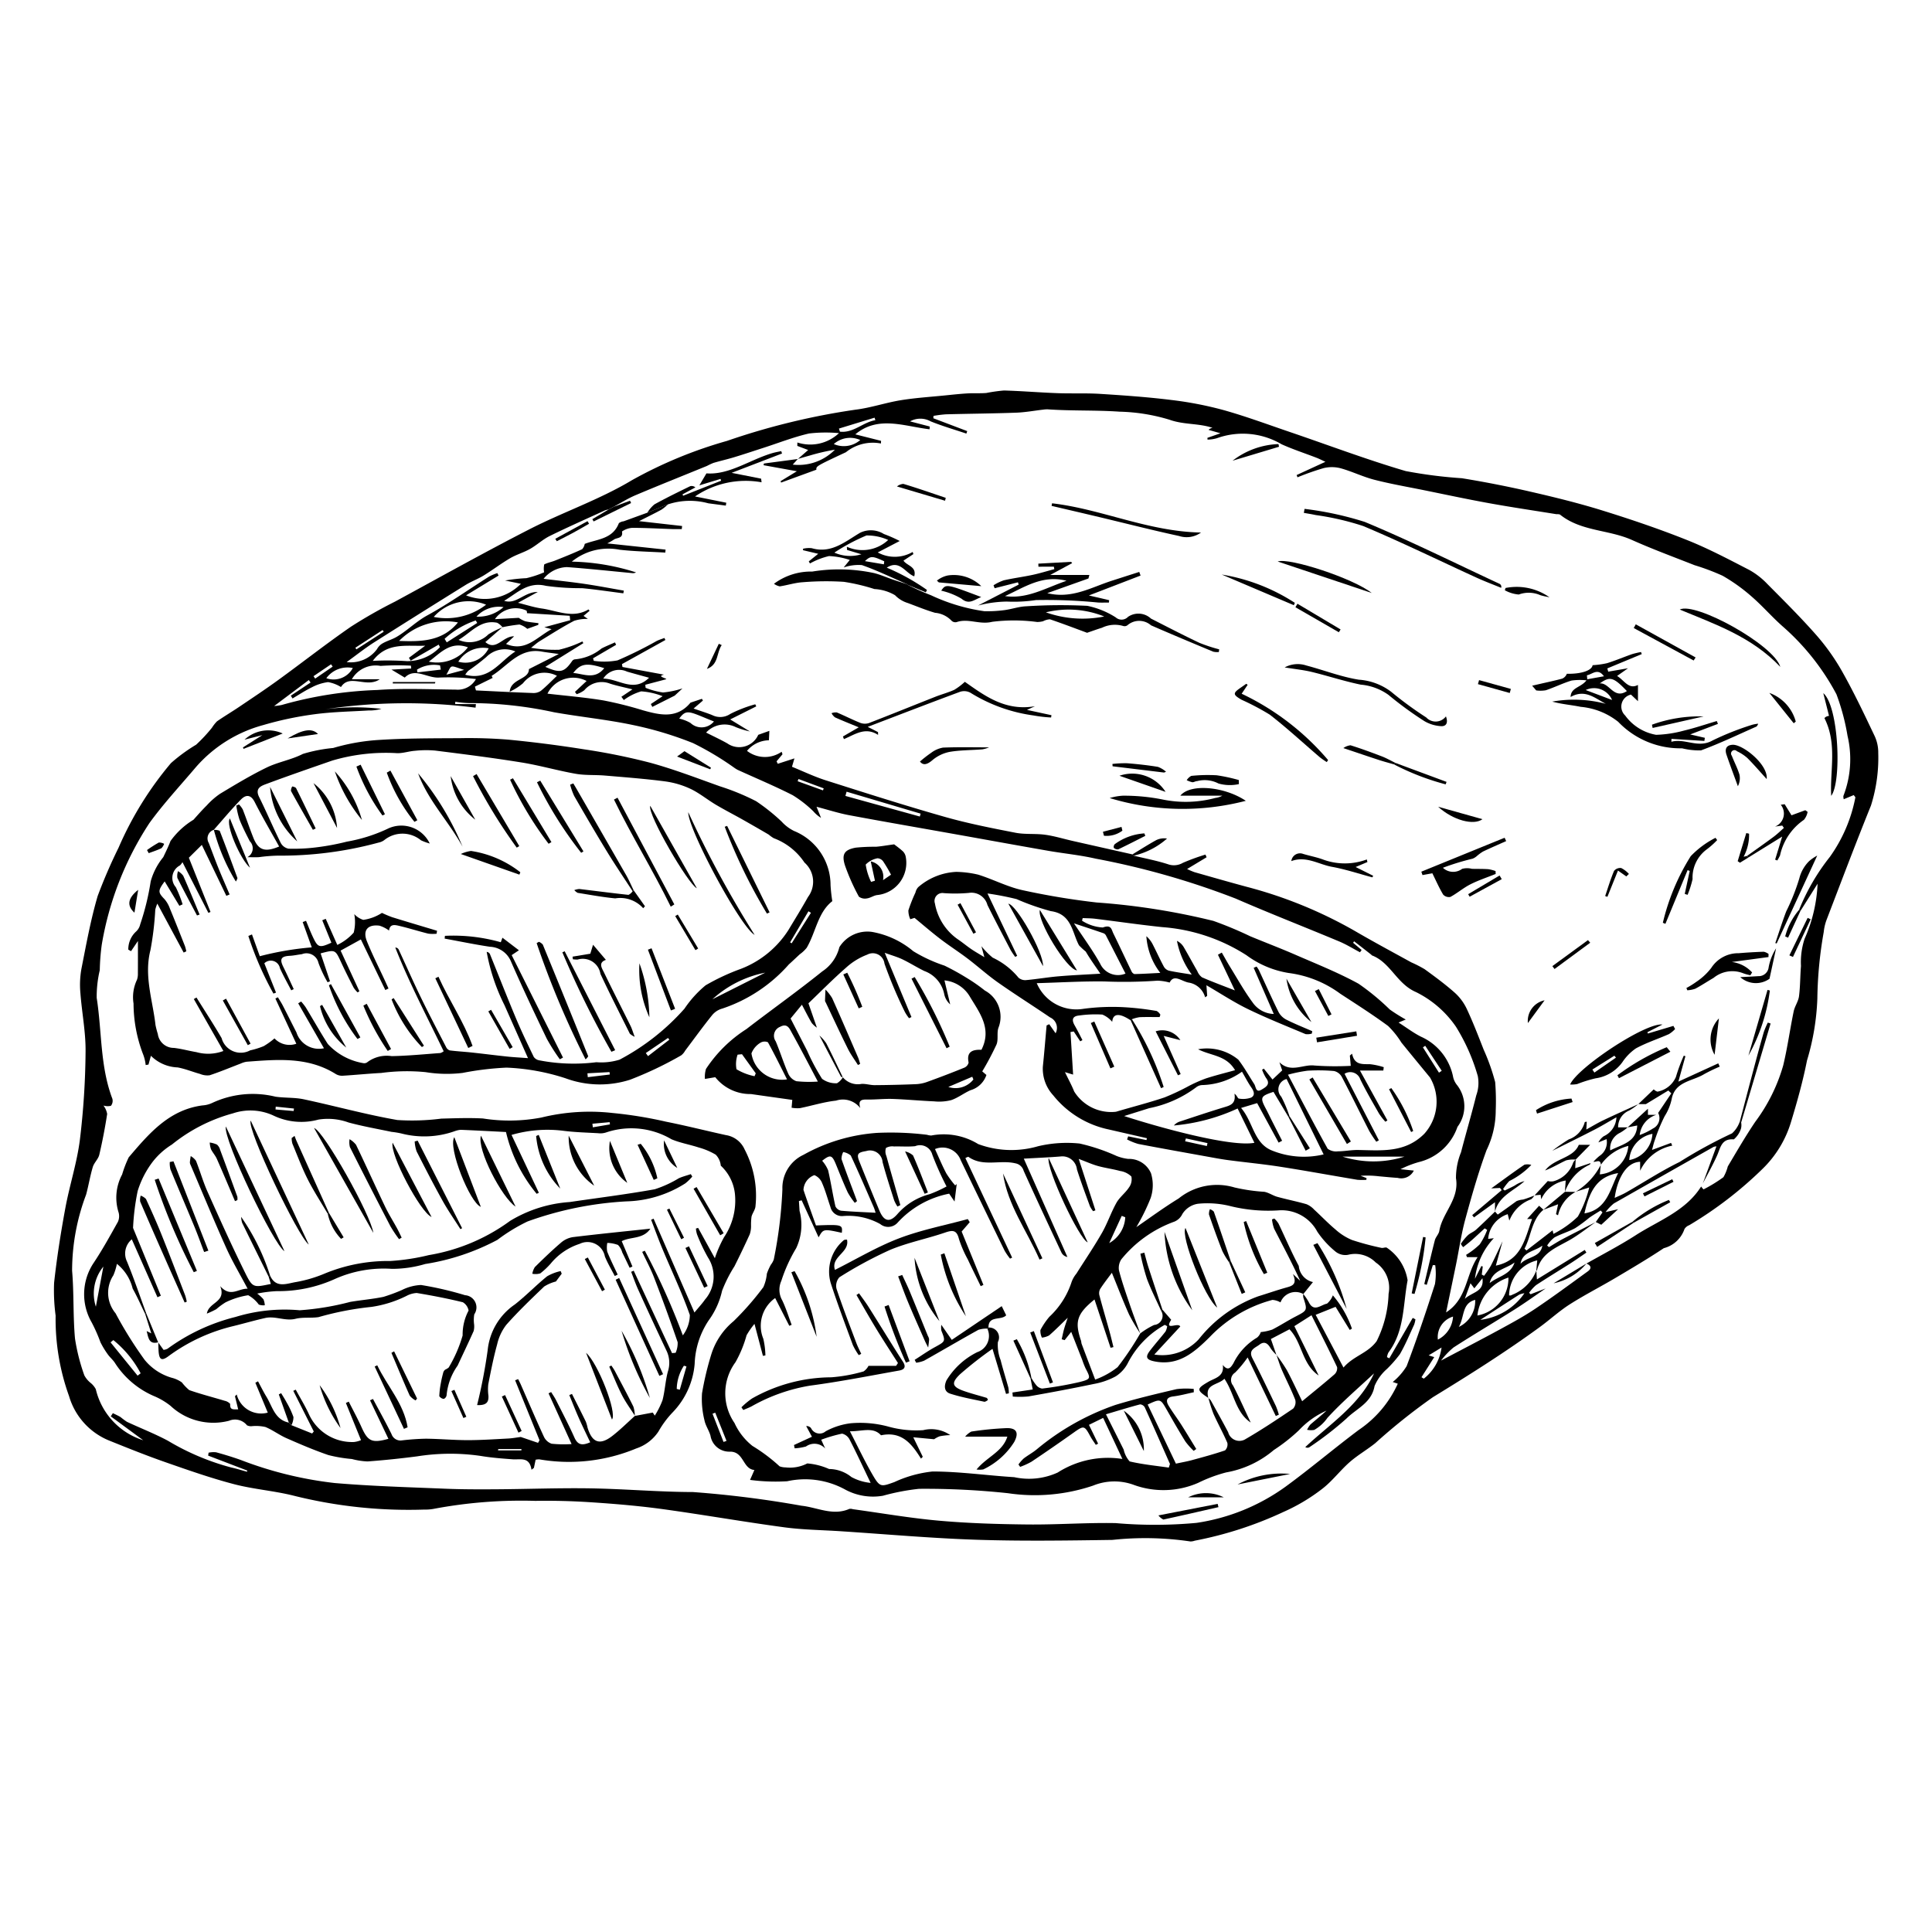 <svg id="meat" class="food-icons hvr-pop" xmlns="http://www.w3.org/2000/svg" data-name="Слой 1" viewBox="0 0 100 100"
  x="0px" y="0px">
  <title>meat</title>
  <path
    d="M2.879,68.096A9.783,9.783,0,0,1,2.8,66.4c0.141-1.294.345-2.583,0.581-3.863,0.22-1.19.604-2.354,0.755-3.55a40.217,40.217,0,0,0,.293-4.563c0.011-1.008-.193-2.017-0.268-3.028a4.692,4.692,0,0,1,.052-1.243c0.25-1.266.48-2.542,0.843-3.777a26.901,26.901,0,0,1,1.081-2.5,17.595,17.595,0,0,1,2.712-4.378,8.663,8.663,0,0,1,1.302-.952A8.075,8.075,0,0,0,10.97,37.668a1.976,1.976,0,0,1,.261-0.331c0.371-.259.762-0.489,1.137-0.742,0.686-.463,1.377-0.921,2.046-1.407,1.257-.912,2.479-1.873,3.756-2.754A24.713,24.713,0,0,1,20.445,31.14c2.312-1.255,4.608-2.541,6.949-3.74,1.75-.896,3.641-1.539,5.318-2.547a22.749,22.749,0,0,1,4.917-2.032,36.287,36.287,0,0,1,6.653-1.616c0.787-.096,1.552-0.361,2.337-0.489,0.769-.125,1.55-0.173,2.326-0.252,0.381-.039.763-0.08,1.145-0.102,0.319-.019.642,0.005,0.96-0.021a8.662,8.662,0,0,1,.915-0.129c0.923,0.026,1.844.104,2.767,0.138,0.741,0.028,1.485-.009,2.224.038,1.223,0.078,2.448.163,3.664,0.314a18.574,18.574,0,0,1,2.704.522c1.166,0.326,2.305.751,3.453,1.141,1.992,0.678,3.963,1.424,5.98,2.017a23.995,23.995,0,0,0,2.91.371q1.773,0.288,3.526.691c1.254,0.288,2.508.595,3.736,0.976,1.476,0.458,2.944.956,4.38,1.528,1.108,0.441,2.17,1.004,3.233,1.552a3.886,3.886,0,0,1,.939.731c0.878,0.884,1.765,1.764,2.584,2.701a11.254,11.254,0,0,1,1.329,1.905c0.584,1.043,1.098,2.125,1.611,3.205a2.022,2.022,0,0,1,.213.932,8.192,8.192,0,0,1-.379,2.726c-0.794,1.961-1.54,3.941-2.298,5.916a2.57,2.57,0,0,0-.145.627,21.03,21.03,0,0,0-.33,3.439,12.609,12.609,0,0,1-.536,3.208c-0.211,1.068-.505,2.122-0.822,3.165a5.643,5.643,0,0,1-1.477,2.443,20.095,20.095,0,0,1-3.798,2.919,0.493,0.493,0,0,0-.245.198,1.533,1.533,0,0,1-1.069.99c-0.817.542-1.662,1.042-2.506,1.542-0.781.463-1.593,0.876-2.358,1.363-0.544.346-1.024,0.79-1.547,1.172-1.786,1.305-3.654,2.481-5.541,3.636a31.362,31.362,0,0,0-2.986,2.383c-0.429.342-.913,0.619-1.324,0.98-0.504.443-.913,1.001-1.445,1.401a9.634,9.634,0,0,1-1.979,1.175,19.489,19.489,0,0,1-4.593,1.489,0.66,0.66,0,0,1-.223.04,15.925,15.925,0,0,0-4.041-.081c-2.337.034-4.677,0.069-7.012-.007-2.349-.077-4.695-0.288-7.042-0.441-0.979-.064-1.966-0.074-2.936-0.205-2.099-.283-4.187-0.651-6.286-0.94-1.201-.165-2.413-0.268-3.623-0.349-0.986-.067-1.978-0.095-2.967-0.078a24.441,24.441,0,0,0-5.279.416,2.3,2.3,0,0,1-.459.034,24.491,24.491,0,0,1-6.748-.713C14.201,77.162,13.131,77.087,12.111,76.82c-1.199-.314-2.374-0.727-3.546-1.136-0.971-.339-1.926-0.722-2.88-1.107a3.556,3.556,0,0,1-2.11-2.313A11.748,11.748,0,0,1,2.879,68.096ZM82.854,60.298l-0.047.487a1.616,1.616,0,0,0,1.476-1.473,2.496,2.496,0,0,0-1.421.975c-0.026-.312-0.248-0.128-0.387-0.154a2.535,2.535,0,0,1,.312-0.3,0.846,0.846,0,0,0,.369-0.872l-0.423.17a0.9,0.9,0,0,1,.272-0.318,1.125,1.125,0,0,0,.661-0.982c-0.442.251-.792,0.465-1.157,0.652-0.717.369-1.442,0.724-2.164,1.084a9.239,9.239,0,0,1,.85-0.59A1.296,1.296,0,0,0,82.027,58.08a0.371,0.371,0,0,1,.104-0.02l-0.023.403c0.313-.172.587-0.34,0.876-0.477,0.597-.285,1.202-0.554,1.804-0.829a3.005,3.005,0,0,1-.466.326,0.923,0.923,0,0,0-.569.868h0.495a2.381,2.381,0,0,1-.394.282,0.896,0.896,0,0,0-.509.912c0.615-.318,1.355-0.421,1.398-1.29l-0.498.098,1.052-.964v0.315h0.432a1.235,1.235,0,0,0-.858,1.044A3.428,3.428,0,0,0,85.56,58.409a0.592,0.592,0,0,0,.266-0.805l0.68-1.012-0.154-.148-1.159.704H84.799l0.799-.764a0.444,0.444,0,0,0,.191.12,1.297,1.297,0,0,0,.955-0.758,8.776,8.776,0,0,1,.409-1.105L87.237,54.669l-0.365,1.316,2.065-.946,0.076,0.169a8.716,8.716,0,0,0-.811.392c-0.608.372-1.514,0.368-1.679,1.304a2.696,2.696,0,0,1-.361.87,8.899,8.899,0,0,0-.509,1.24c-0.058.151-.09,0.311-0.146,0.507l0.987-.365,0.061,0.142a2.339,2.339,0,0,0-1.662,1.302v-0.466c-0.794.03-1.204,1.017-1.317,1.869,0.203-.096.405-0.175,0.591-0.282,0.922-.526,1.814-1.112,2.766-1.576a24.72,24.72,0,0,1,2.717-1.483,1.463,1.463,0,0,0,.404-0.621l0.068,0.056a0.76,0.76,0,0,1-.007.312,1.214,1.214,0,0,1-.372.565c-0.641-.051-0.685.423-0.863,0.824-0.222.499-.494,0.976-0.744,1.462,0.232-.632.464-1.264,0.707-1.925a0.67,0.67,0,0,0-.146.027q-2.584,1.46-5.164,2.928a2.619,2.619,0,0,0-.429.448l0.648-.149-0.87.804c-0.071-.035-0.178-0.088-0.285-0.141l0.348-.498-0.097-.099c-0.199.126-.403,0.244-0.594,0.38a7.691,7.691,0,0,1-.724.535c-0.344.187-.73,0.295-1.074,0.481a1.687,1.687,0,0,0-.376.417l0.095,0.083c0.236-.14.466-0.29,0.708-0.417,0.564-.297,1.133-0.582,1.701-0.873-0.394.279-.774,0.578-1.183,0.831-0.715.443-1.601,0.687-1.845,1.653a0.088,0.088,0,0,1-.038.024L79.567,65.236A1.889,1.889,0,0,0,78.11,67.049a0.248,0.248,0,0,0,.087.003c0.058-.02.11-0.054,0.168-0.073A2.225,2.225,0,0,0,79.52,65.765l0.03,0.458,2.476-1.526,0.085,0.137c-0.274.186-.544,0.378-0.823,0.556-0.593.378-1.197,0.742-1.784,1.13a2.104,2.104,0,0,0-.357.396l0.078,0.074,0.779-.3c-0.531.361-1.053,0.738-1.595,1.081-1.054.666-2.129,1.3-3.177,1.976a4.061,4.061,0,0,0-.645.677c1.067-.563,2.071-1.082,3.063-1.622,0.618-.336,1.239-0.674,1.822-1.066,0.921-.619,1.814-1.28,2.712-1.931,0.218-.158.166-0.306-0.07-0.404,0.851-.485,1.724-0.935,2.547-1.464,1.186-.763,2.586-1.246,3.39-2.524a1.016,1.016,0,0,0,.124.149,7.464,7.464,0,0,0,1.029-.631,2.226,2.226,0,0,0,.227-0.558c0.464-.779.918-1.566,1.426-2.316a9.022,9.022,0,0,0,1.441-2.908c0.222-.923.35-1.868,0.542-2.798,0.056-.269.241-0.516,0.276-0.785,0.067-.518.059-1.045,0.102-1.566A3.869,3.869,0,0,1,93.403,48.599a7.801,7.801,0,0,0,.675-2.858l-0.892,1.417L93.12,47.093a11.022,11.022,0,0,1,1.592-2.739,7.823,7.823,0,0,0,1.323-3.088l-0.086-.113-0.516.215a0.454,0.454,0,0,1-.02-0.169,5.269,5.269,0,0,0,.216-3.106,11.498,11.498,0,0,0-.575-2.158,12.367,12.367,0,0,0-2.805-3.532c-0.551-.489-1.036-1.053-1.594-1.534a9.088,9.088,0,0,0-1.495-1.069,11.87,11.87,0,0,0-1.45-.546c-1.085-.427-2.181-0.831-3.245-1.307-1.207-.54-2.637-0.438-3.723-1.315a0.457,0.457,0,0,0-.178-0.017c-1.163-.188-2.329-0.36-3.489-0.57-1.131-.205-2.255-0.446-3.382-0.675-0.854-.173-1.714-0.321-2.557-0.538-0.591-.152-1.15-0.429-1.739-0.593a1.811,1.811,0,0,0-.884-0.01,13.682,13.682,0,0,0-1.354.476l-0.047-.116,1.491-.686c-0.189-.087-0.322-0.156-0.462-0.21-0.601-.232-1.216-0.432-1.802-0.696a3.958,3.958,0,0,0-3.358-.313,1.846,1.846,0,0,1-.479.07l-0.007-.091,0.675-.237-0.616-.176a0.368,0.368,0,0,1,.226-0.107c0.005-.001.007-0.021-0.002,0.008-0.725-.252-1.497-0.156-2.251-0.428a9.622,9.622,0,0,0-2.579-.415c-1.233-.085-2.474-0.034-3.71-0.12a1.268,1.268,0,0,0-.23.013c-0.47.054-.939,0.142-1.41,0.159-1.213.044-2.427,0.053-3.64,0.085a6.19,6.19,0,0,0-.639.081l-0.01.123,1.754,0.665-0.044.129c-0.616-.207-1.243-0.389-1.845-0.632a1.096,1.096,0,0,0-1.07-.001L48.125,22.077l-0.012.142c-1.314-.153-2.665-0.725-3.842.263l1.333,0.336-0.007.137a2.217,2.217,0,0,0-1.812.452c-1.544.72-1.541,0.725-1.53,0.905l-1.825.666-0.028-.072,0.844-.514-1.725-.313,0.02-.088q0.876-.116,1.752-0.232l-0.261.289a2.633,2.633,0,0,0,2.182-.772,10.805,10.805,0,0,0-1.307.304c-0.202.056-.402,0.114-0.604,0.172l0.528-.46L41.269,23.08l0.002-.177a2.163,2.163,0,0,0,2.154-.484,7.437,7.437,0,0,0-1.552.019c-0.801.185-1.575,0.49-2.36,0.743-0.508.164-1.015,0.334-1.527,0.489-0.351.106-.709,0.187-1.061,0.291a3.659,3.659,0,0,0-.332.155c-1.233.505-2.472,0.997-3.699,1.516-0.391.165-.753,0.396-1.129,0.597l-0.265.143a0.905,0.905,0,0,0-.179.042c-0.958.439-1.922,0.864-2.867,1.329-0.361.178-.665,0.469-1.017,0.668-0.331.187-.708,0.292-1.035,0.484-0.468.274-.902,0.607-1.365,0.891-0.301.185-.64,0.307-0.94,0.493q-2.372,1.472-4.729,2.967c-0.465.296-.898,0.643-1.425,1.023a1.682,1.682,0,0,0,1.572-.672,0.747,0.747,0,0,1,.308-0.307c0.222-.125.478-0.192,0.698-0.321,0.56-.328,1.011-0.797,1.595-1.116,1.103-.603,2.134-1.337,3.199-2.01a2.714,2.714,0,0,1,.427-0.179l0.064,0.127-1.683,1.024a2.619,2.619,0,0,0,2.838-.597l-0.817-.171a9.06,9.06,0,0,1,1.101-.121,5.333,5.333,0,0,0,.918-0.303,1.094,1.094,0,0,1,.006-0.408c0.172-.09.371-0.124,0.553-0.197,0.474-.189.949-0.378,1.412-0.592a0.568,0.568,0,0,0,.132-0.275c0.644-.25,1.447-0.237,1.768-1.074a0.504,0.504,0,0,1,.245-0.095l1.226-.445,1.068-.432a2.259,2.259,0,0,1-.334.274c-0.357.195-.723,0.372-1.161,0.595L35.306,27.226,35.288,27.386c-0.165,0-.331.005-0.496-0.001-0.693-.023-1.386-0.064-2.078-0.063a1.06,1.06,0,0,0-.52.188c0.073,0.38-.272.306-0.426,0.424a3.183,3.183,0,0,1-.335.192L34.45,28.448l-0.014.154c-0.79-.047-1.585-0.059-2.37-0.149a3.003,3.003,0,0,0-2.47.617,11.617,11.617,0,0,1,3.325.557,0.349,0.349,0,0,1-.228.034c-1.116-.105-2.232-0.226-3.35-0.308a1.61,1.61,0,0,0-1.207.606c0.739,0.09,1.43.162,2.117,0.263,0.681,0.1,1.357.231,2.035,0.348l-0.024.14c-0.713-.09-1.424-0.199-2.139-0.266A12.979,12.979,0,0,1,28.259,30.323c-0.94-.231-1.496.379-2.165,0.775,0.639,0.206,1.035-.467,1.74-0.458l-1.022.561c0.453,0.111.837,0.24,1.232,0.295,0.801,0.112,1.601.536,2.416,0.048l0.057,0.071-0.313.263,0.223,0.157a2.093,2.093,0,0,0-.712.099c-0.612.321-1.197,0.697-1.788,1.058-0.132.081-.247,0.189-0.438,0.338a7.406,7.406,0,0,0,1.444.101,5.826,5.826,0,0,0,1.212-.43l0.049,0.089L28.225,34.516c0.767,0.34.976,0.289,1.384-.295a0.208,0.208,0,0,1,.141-0.093,2.518,2.518,0,0,0,1.385-.562c0.225-.119.464-0.211,0.696-0.316L31.889,33.377l-1.193.697,0.038,0.131a3.728,3.728,0,0,0,1.229-.024,20.773,20.773,0,0,0,2.023-1.002c0.128-.065.269-0.106,0.404-0.158l0.051,0.105-2.248,1.248,0.026,0.149L34.368,34.92c-0.397.096,0.121,0.174,0.119,0.236l-1.085.287,0.014,0.158a3.857,3.857,0,0,0,.901.242,4.566,4.566,0,0,0,1.008-.211l-0.402.373-1.16.584L33.688,36.44l0.609-.405a3.704,3.704,0,0,0-1.109-.25,2.822,2.822,0,0,0-.899.449l-0.126-.169,0.572-.384c-0.453-.113-0.813-0.185-1.161-0.296a1.17,1.17,0,0,0-1.329.34,1.347,1.347,0,0,1-.4.207l-0.085-.121,0.602-.563a1.49,1.49,0,0,0-2.025.655c0.962,0.113,1.937.192,2.898,0.351a19.482,19.482,0,0,1,2.046.512c0.886,0.248,1.755.451,2.46-.397l0.59-.198,0.052,0.09-0.483.413c0.355,0.124.662,0.219,0.959,0.337a0.925,0.925,0,0,0,.94-0.058,6.819,6.819,0,0,1,1.294-.499l0.051,0.108-1.349.676,1.02,0.622a4.443,4.443,0,0,1-.734-0.226,1.303,1.303,0,0,0-1.533.284c0.397,0.201.757,0.367,1.101,0.562a1.076,1.076,0,0,0,1.598-.446l0.575-.205-0.024.488a1.501,1.501,0,0,0-1.133.548,1.518,1.518,0,0,0,1.793.046l0.044,0.13-0.307.365,0.062,0.128,0.863-.28-0.127.434c0.582,0.236,1.151.511,1.748,0.701,2.046,0.651,4.091,1.304,6.156,1.891,1.203,0.342,2.437.584,3.666,0.823,0.5,0.097,1.029.034,1.536,0.104,0.479,0.066.947,0.212,1.421,0.319q1.547,0.35,3.095.697l0.063,0.066c0.595,0.144,1.2.257,1.78,0.445a0.915,0.915,0,0,0,.768-0.074,10.976,10.976,0,0,1,1.169-.427l0.058,0.139-1.009.608a3.667,3.667,0,0,0,.382.163c0.899,0.256,1.797.514,2.699,0.757a22.918,22.918,0,0,1,5.619,2.296c0.955,0.557,1.93,1.079,2.899,1.613a6.412,6.412,0,0,1,.692.354c0.532,0.386,1.064.778,1.556,1.213a2.649,2.649,0,0,1,.625.836c0.325,0.692.6,1.409,0.88,2.121A10.786,10.786,0,0,1,77.39,56.01a12.303,12.303,0,0,1,.029,1.456,4.732,4.732,0,0,1-.476,2.066c-0.43,1.172-.773,2.378-1.101,3.584-0.208.765-.319,1.556-0.478,2.335-0.161.787-.327,1.574-0.515,2.479,1.097-.708,1.011-1.93,1.632-2.86H75.932l-0.047-.119a4.072,4.072,0,0,0,.705-0.542,3.521,3.521,0,0,0,.386-0.75l-0.128-.079c-0.225.206-.447,0.414-0.675,0.616-0.141.124-.291,0.238-0.437,0.357a0.582,0.582,0,0,1-.121-0.174,2.571,2.571,0,0,1,.363-0.444c0.123-.113.296-0.172,0.42-0.285,0.337-.305.659-0.626,0.987-0.94a1.495,1.495,0,0,0,.139.155c0.329-.226.651-0.462,0.973-0.696a1.161,1.161,0,0,1,.334-0.08c0.199-.054.391-0.136,0.586-0.206a0.695,0.695,0,0,1-.169.193,1.901,1.901,0,0,0-1.124,1.104l-0.085-.334A1.473,1.473,0,0,0,77.026,64.125l0.294-.036a3.68,3.68,0,0,0-.977,2.101l0.334-.662,0.07,0.028-0.05.416,0.117,0.063a4.978,4.978,0,0,0,.351-0.519c0.214-.416.406-0.844,0.607-1.267L77.424,65.508c1.34-.271,1.504-1.397,1.876-2.412H79.042l0.622-.687,0.226,0.206c-0.628.535-.627,1.357-0.982,2.017l0.103,0.093,1.351-1.043c-0.005-.023.013,0.058,0.043,0.184a5.181,5.181,0,0,0,1.264-.896,5.731,5.731,0,0,0,.589-1.506l-0.696.219A3.499,3.499,0,0,0,82.854,60.298ZM26.006,32.465a0.827,0.827,0,0,0-.277-0.232c-0.868-.173-1.346.511-1.993,0.886a1.379,1.379,0,0,0,1.543-.285,4.811,4.811,0,0,1,.717-0.36l-0.874.759c0.559,0.487.903-.314,1.49-0.298l-0.42.395c1.003,0.425,1.563-.331,2.358-0.764l-0.375-.1,1.337-.363-0.024-.23-2.212-.135a0.256,0.256,0,0,0-.023-0.131,1.305,1.305,0,0,0-1.635.44l1.233-.068a1.432,1.432,0,0,0,.334.177c0.224,0.052.456,0.068,0.685,0.099l-0.009.088-0.569.206a1.137,1.137,0,0,0-.405-0.224A8.248,8.248,0,0,0,26.006,32.465ZM24.633,36.444l-0.018.185a28.417,28.417,0,0,0-7.789.082,12.064,12.064,0,0,1,2.916-.022,2.247,2.247,0,0,1-.672.085c-0.935.057-1.877,0.071-2.803,0.197a17.605,17.605,0,0,0-2.65.561,7.053,7.053,0,0,0-3.471,2.168c-0.813.96-1.676,1.887-2.413,2.903a16.409,16.409,0,0,0-2.466,6.294,11.538,11.538,0,0,0-.103,1.321,5.944,5.944,0,0,0-.159,1.432c0.274,1.739.171,3.538,0.811,5.221a0.411,0.411,0,0,1-.075.366,0.756,0.756,0,0,1-.386-0.014,1.006,1.006,0,0,1,.192.436c-0.11.708-.244,1.414-0.408,2.111-0.053.226-.269,0.41-0.336,0.636-0.141.469-.218,0.958-0.347,1.431a11.153,11.153,0,0,0-.724,3.937c0.1,1.166.044,2.345,0.15,3.51a10.149,10.149,0,0,0,.484,1.906,1.287,1.287,0,0,0,.309.377,1.042,1.042,0,0,1,.284.339,3.641,3.641,0,0,0,2.454,2.641L5.734,73.311,5.842,73.144c0.133,0.068.272,0.127,0.399,0.205a3.688,3.688,0,0,0,.331.245c0.704,0.329,1.432.612,2.117,0.977a12.754,12.754,0,0,0,3.283,1.387c0.273,0.059.541,0.145,0.811,0.219l0.017-.06-2.026-.775,0.022-.151a1.237,1.237,0,0,1,.389-0.021c0.429,0.117.856,0.248,1.275,0.397a19.663,19.663,0,0,0,4.86,1.194c1.897,0.162,3.803.215,5.707,0.294,0.894,0.037,1.79.036,2.685,0.03,1.618-.011,3.236-0.074,4.852-0.048,1.768,0.029,3.534.187,5.302,0.191a54.592,54.592,0,0,1,5.619.708c0.823,0.087,1.624.54,2.48,0.163a0.393,0.393,0,0,1,.181.017c1.491,0.204,2.978.464,4.475,0.596,1.519,0.134,3.048.179,4.574,0.195,1.518,0.016,3.038-.101,4.555-0.071a23.427,23.427,0,0,0,4.18-.012,10.482,10.482,0,0,0,4.603-1.869c1.293-.943,2.515-1.983,3.796-2.942a5.721,5.721,0,0,0,2.02-2.393L72.087,71.532a3.263,3.263,0,0,0,.721-0.822c0.528-1.401,1.009-2.82,1.465-4.246a3.36,3.36,0,0,0,.014-0.979l-0.125-.003-0.314,1.021-0.128-.04c0.18-.756.354-1.514,0.547-2.267,0.044-.17.202-0.314,0.231-0.483,0.16-.945,1.046-1.642.863-2.728a3.513,3.513,0,0,1,.26-1.34c0.256-.986.545-1.964,0.791-2.953a1.882,1.882,0,0,0,.078-0.996,10.058,10.058,0,0,0-1.131-2.554,5.419,5.419,0,0,0-2.071-1.794c-0.997-.43-1.313-1.531-2.28-1.898a0.203,0.203,0,0,1-.03-0.035q-0.444-.348-0.89-0.694l-0.051.077,0.44,0.372-0.084.12c-0.357-.188-0.703-0.405-1.074-0.56-1.785-.747-3.588-1.448-5.362-2.22a41.087,41.087,0,0,0-7.248-2.067c-0.806-.186-1.638-0.263-2.455-0.406-1.616-.282-3.231-0.577-4.846-0.865-1.821-.325-3.644-0.639-5.462-0.979-0.544-.102-1.074-0.275-1.683-0.435l0.234,0.576a1.731,1.731,0,0,1-.402-0.344,6.001,6.001,0,0,0-1.069-.833c-0.932-.474-1.899-0.877-2.851-1.312a1.927,1.927,0,0,1-.193-0.123,15.378,15.378,0,0,0-2.108-1.258,18.331,18.331,0,0,0-3.118-.938c-1.345-.284-2.722-0.418-4.077-0.659a20.547,20.547,0,0,0-4.39-.475,5.302,5.302,0,0,1-.724-0.069l-0.005.12h1.076Zm-10.443.1a2.956,2.956,0,0,0,.393-0.055,20.505,20.505,0,0,1,4.945-.775c1.353-.098,2.718-0.033,4.077-0.019a1.074,1.074,0,0,0,1.031-.548,11.811,11.811,0,0,0-1.893-.078c-0.631.049-1.262-.539-1.793,0.003l-0.687-.413,1.021-.058-0.014-.147a13.559,13.559,0,0,0-1.572.013,1.422,1.422,0,0,0-1.486.69h1.445c-0.686.481-1.556-.308-2.008,0.404a1.894,1.894,0,0,0-.668-0.255,2.465,2.465,0,0,0-.841.27c-0.345.167-.667,0.382-0.999,0.576l-0.088-.145,1.023-.679L15.984,35.199Zm14.638-1.564a1.4,1.4,0,0,0-1.758.385,2.973,2.973,0,0,1-.689.438c0.061-.687.996-0.613,0.997-1.171l1.545-.781c-0.377-.053-0.632-0.081-0.884-0.126-1.165-.206-1.766.757-2.59,1.255a0.802,0.802,0,0,0,.052.108l-0.92.453,0.055,0.195c0.978,0.047,1.956.099,2.935,0.134a0.679,0.679,0,0,0,.423-0.111C28.287,35.519,28.551,35.242,28.828,34.98Zm-9.533-.773a14.697,14.697,0,0,1,1.772.014,2.343,2.343,0,0,0,1.705-.725l-0.067-.131-1.449.833-0.09-.15,0.843-.627C21.008,33.461,20.03,33.228,19.295,34.206Zm4.409-1.99a3.38,3.38,0,0,0-3.046.957C21.797,33.216,22.895,33.207,23.704,32.216Zm2.974,1.505a1.352,1.352,0,0,0-1.509.287,11.141,11.141,0,0,1-.929.71,1.104,1.104,0,0,0-.159.205C25.333,35.262,25.873,34.218,26.678,33.721Zm55.333,29.084c1.169-.2,1.319-1.241,1.744-2.087C82.782,60.889,82.302,61.473,82.011,62.805ZM25.16,31.299a2.399,2.399,0,0,0-2.71.633A3.354,3.354,0,0,0,25.16,31.299ZM76.47,68.09a1.959,1.959,0,0,0,1.606-1.963A2.327,2.327,0,0,0,76.47,68.09ZM33.595,35.08c-0.411-.114-0.776-0.212-1.139-0.317a0.968,0.968,0,0,0-1.23.361C32.042,35.137,32.796,35.869,33.595,35.08Zm-9.378-1.576c-0.919-.336-1.428.307-2.022,0.742A2.01,2.01,0,0,0,24.218,33.505Zm23.393,8.759,0.041-.149-3.832-1.136-0.061.219ZM76.62,68.315A3.236,3.236,0,0,0,78.903,66.939a0.99,0.99,0,0,0-.27.073C77.986,67.425,77.344,67.845,76.62,68.315Zm-39.667-30.972c-1.254-.492-1.41-0.687-1.796-0.147a2.019,2.019,0,0,1,.585.226A0.829,0.829,0,0,0,36.953,37.344ZM85.53,58.688a1.468,1.468,0,0,0-1.199,1.357A1.467,1.467,0,0,0,85.53,58.688ZM23.723,34.249a1.342,1.342,0,0,0,1.57-.693A1.506,1.506,0,0,0,23.723,34.249Zm7.553,0.335c-0.912-.292-1.223-0.241-1.605.249C30.213,34.879,30.791,35.198,31.276,34.583Zm42.671,35.569,0.289,0.091-0.66,1.041,0.12,0.074a2.451,2.451,0,0,0,.918-1.611Zm1.561-1.472a1.475,1.475,0,0,0,.847-1.4C75.66,67.462,75.814,68.139,75.509,68.68ZM16.891,35.104a1.128,1.128,0,0,0,1.371-.528A1.356,1.356,0,0,0,16.891,35.104Zm7.81-2.86-0.076-.129a4.527,4.527,0,0,0-1.612.95l0.111,0.184ZM75.209,68.146a1.108,1.108,0,0,0-.785,1.192A1.431,1.431,0,0,0,75.209,68.146ZM77.104,66.41c0.435-.348,1.085-0.427,1.289-1.064C77.951,65.685,77.269,65.724,77.104,66.41ZM43.423,22.183l0.051,0.16c0.703,0.08,1.193-.489,1.835-0.595L45.267,21.619Zm1.103,0.593a1.269,1.269,0,0,0-1.368.208A1.299,1.299,0,0,0,44.526,22.776ZM76.73,66.162l-0.419.522-0.199-.263-0.294.806C76.215,66.862,76.834,66.868,76.73,66.162ZM78.703,65.417c0.328-.379,1.032-0.312,1.128-0.943C79.438,64.774,78.803,64.783,78.703,65.417ZM24.661,31.917a1.964,1.964,0,0,0,1.401-.494A1.565,1.565,0,0,0,24.661,31.917ZM22.816,34.659l-0.039-.217a1.654,1.654,0,0,0-1.194.22l0.025,0.141Zm1.209,0.015c-0.795-.254-0.612-0.287-0.921.247ZM19.859,32.7l-0.053-.09-1.413.917L18.448,33.61Zm21.47,7.621-0.042.116,1.31,0.473,0.038-.104Zm-24.11-5.817L17.135,34.383l-0.908.616,0.087,0.125Z">
  </path>
  <path
    d="M33.508,26.537a1.633,1.633,0,0,1,.366-0.431c0.605-.335,1.228-0.637,1.85-0.941a0.294,0.294,0,0,1,.268.063l-0.664.359,0.029,0.073,1.965-.777L37.295,24.788l-1.096.334,0.366-.62c1.18,0.088,2.225-.696,3.403-1.046,0.153-.046.312-0.072,0.469-0.107l0.041,0.124L37.87,24.474l1.526,0.302,0.023,0.187a4.657,4.657,0,0,0-3.445.733l1.618,0.325-0.024.149c-0.302-.04-0.603-0.078-0.905-0.119a3.612,3.612,0,0,0-2.087.054Z">
  </path>
  <path
    d="M31.767,26.229L32.61,25.917l0.055,0.12-1.94.953-0.065-.119q0.421-.249.841-0.499Z">
  </path>
  <path
    d="M46.979,30.269a12.518,12.518,0,0,0,1.209.541,9.708,9.708,0,0,0,2.759.826,6.773,6.773,0,0,0,1.033-.055c0.38-.048.752-0.184,1.131-0.199a27.647,27.647,0,0,1,3.167-.024,4.378,4.378,0,0,1,1.47.596,0.455,0.455,0,0,0,.637-0.025,0.952,0.952,0,0,1,1.188.088c0.833,0.424,1.663.856,2.508,1.256a8.294,8.294,0,0,0,1.024.337l-0.018.139a0.919,0.919,0,0,1-.293-0.019c-1.075-.448-2.149-0.897-3.217-1.363a0.928,0.928,0,0,0-1.221-.004,0.244,0.244,0,0,1-.219.038,1.531,1.531,0,0,0-1.1.092c-0.221.066-.437,0.147-0.77,0.26-0.54-.199-1.226-0.462-1.921-0.698a0.893,0.893,0,0,0-.358.101,1.256,1.256,0,0,1-.307.038,9.085,9.085,0,0,0-2.323-.01c-0.652.164-1.238-.193-1.844,0.016a0.284,0.284,0,0,1-.256-0.066,1.339,1.339,0,0,0-.861-0.416c-0.479-.14-0.942-0.333-1.41-0.506a1.534,1.534,0,0,1-.659-0.403,2.344,2.344,0,0,0-1.067-.32,10.124,10.124,0,0,0-1.585-.374,14.723,14.723,0,0,0-2.125.021c-0.399.024-.791,0.154-1.19,0.214a0.755,0.755,0,0,1-.3-0.134,3.2,3.2,0,0,1,1.98-.632,8.661,8.661,0,0,1,3.21.08c0.336,0.087.658,0.23,0.988,0.343,0.231,0.079.464,0.151,0.696,0.226Q46.958,30.25,46.979,30.269Zm7.158,1.426a5.673,5.673,0,0,0,3.017.214A4.939,4.939,0,0,0,54.137,31.694Z">
  </path>
  <path
    d="M79.304,35.492L79.66,35.41c0.402-.093.806-0.177,1.203-0.285a0.448,0.448,0,0,0,.236-0.25c0.752,0.014,1.293-.168,1.334-0.445a4.586,4.586,0,0,0,.745-0.103c0.439-.136.864-0.317,1.298-0.469a4.311,4.311,0,0,1,.464-0.109l0.036,0.108-1.781.739,0.046,0.169,1.026-.177-0.567.4c0.372,0.219.597,0.721,1.081,0.464v0.842l-0.362-.342a0.635,0.635,0,0,0-.301,1.082,2.513,2.513,0,0,0,1.601,1,6.169,6.169,0,0,0,1.433-.216c0.577-.137,1.14-0.329,1.709-0.497L88.92,37.468l-1.436.546,0.759,0.175-0.025.161-1.703-.106-0.004.15c0.709-.195,1.376.361,2.134-0.069a14.511,14.511,0,0,1,2.057-.813,1.85,1.85,0,0,1,.302-0.053,0.45,0.45,0,0,1-.084.145c-0.955.422-1.899,0.875-2.877,1.236a3.75,3.75,0,0,1-.983-0.108,4.441,4.441,0,0,1-3.301-1.37,3.638,3.638,0,0,0-1.94-.776c-0.487-.1-0.987-0.135-1.477-0.271a6.445,6.445,0,0,1,2.773.114c-0.561-.291-1.077-0.778-1.821-0.353,0.015-.5.517-0.472,0.823-0.861a3.061,3.061,0,0,0-.777.011c-0.452.139-.88,0.351-1.329,0.502a1.629,1.629,0,0,1-.497.008Zm4.903,0.278c-0.687-.72-0.872-0.777-1.403-0.396C83.311,35.326,83.527,36.221,84.207,35.77Zm-2.132-.054,1.366,0.515A1.016,1.016,0,0,0,82.075,35.716Zm0.063-.762,0.019,0.205L83.021,35.004C82.695,34.558,82.426,34.901,82.138,34.953Z">
  </path>
  <path
    d="M59.036,29.791L56.361,30.821l1.048,0.244-0.011.123c-0.185,0-.371.008-0.556-0.001a27.301,27.301,0,0,0-3.219-.127,7.766,7.766,0,0,1-1.509.077,6.249,6.249,0,0,0-1.491.205l2.104-1.083-0.038-.119-1.207.307-0.057-.153a2.517,2.517,0,0,1,.527-0.256c0.493-.112.997-0.176,1.492-0.282,0.379-.081.752-0.197,1.127-0.297l-0.023-.127H53.749l-0.005-.158,1.698-.093,0.053,0.066-1.138.614H56.385l-0.048.182-2.13.758c1.264,0.313,2.272-.299,3.337-0.641q0.712-.229,1.424-0.457Zm-3.831.271c-1.265-.326-2.2.35-3.186,0.791C53.165,31.019,54.124,30.428,55.205,30.061Z">
  </path>
  <path
    d="M46.937,30.233c-0.773-.335-1.533-0.706-2.326-0.984a2.354,2.354,0,0,0-.942.123l0.316-.389a3.959,3.959,0,0,0-1.075-.201,3.788,3.788,0,0,0-.987.383L41.862,29.057l0.489-.393-0.785-.185-0.002-.076a1.348,1.348,0,0,1,.453-0.029c1.015,0.3,1.754-.361,2.503-0.799a1.275,1.275,0,0,1,1.232.067,6.969,6.969,0,0,1,.817.36l-1.137.592A1.837,1.837,0,0,0,47.24,28.569l0.037,0.111-0.513.338c0.175,0.269.693,0.301,0.557,0.813-0.465-.167-0.745-0.883-1.422-0.449A10.96,10.96,0,0,1,47.98,30.536l-0.059.123-0.942-.39Q46.958,30.25,46.937,30.233ZM44.586,28.689L43.844,28.466l-0.011-.167a1.955,1.955,0,0,0,2.14-.35,2.648,2.648,0,0,0-1.125-.233,10.043,10.043,0,0,0-1.661.887A2.003,2.003,0,0,0,44.586,28.689ZM45.749,29.209l0.019-.156c-0.614-.283-0.701-0.289-0.999-0.009Z">
  </path>
  <path
    d="M86.703,53.263a1.534,1.534,0,0,1-.321.263c-0.568.251-1.164,0.444-1.707,0.738a2.634,2.634,0,0,0-.704.718,2.063,2.063,0,0,1-1.386.832,6.903,6.903,0,0,0-.956.299,1.7,1.7,0,0,1-.36.023c0.344-.85,3.892-3.211,4.779-3.106l-0.777.396,0.021,0.069,1.323-.395ZM83.642,54.742l-0.082-.099-1.139.716,0.105,0.157Z">
  </path>
  <path
    d="M74.138,45.201l-0.51.093-0.06-.176,4.311-1.757,0.08,0.174c-0.401.179-.804,0.352-1.2,0.541a2.336,2.336,0,0,0-.321.237,0.742,0.742,0,0,1-.216.132,13.06,13.06,0,0,0-1.538.471,0.774,0.774,0,0,0,.995.056,0.993,0.993,0,0,1,.511-0.001c0.282,0.005.564-0,0.845,0.018a1.982,1.982,0,0,1,.375.097L77.416,45.236c-0.438.177-.891,0.325-1.311,0.538-0.361.183-.676,0.458-1.033,0.651a0.403,0.403,0,0,1-.375-0.122C74.487,45.951,74.321,45.571,74.138,45.201Z">
  </path>
  <path
    d="M57.436,41.307a2.966,2.966,0,0,1,.683-0.122,10.212,10.212,0,0,1,2.057.197,5.921,5.921,0,0,0,2.728-.08,1.012,1.012,0,0,0,.364-0.118H61.095c0.511-.637,2.281-0.478,3.388.266A12.996,12.996,0,0,1,57.436,41.307Z">
  </path>
  <path
    d="M49.94,35.291c0.991,0.691,2.074,1.534,3.631,1.263l-0.416.19,1.268,0.274-0.018.119a7.116,7.116,0,0,1-.916-0.106,8.29,8.29,0,0,1-3.261-1.176,0.679,0.679,0,0,0-.553-0.041c-1.553.575-3.097,1.172-4.761,1.808l0.532,0.272,0.003,0.144c-0.668-.433-1.203-0.015-1.767.217l-0.053-.134,0.819-.476c-0.452-.187-0.846-0.342-1.231-0.516a0.676,0.676,0,0,1-.177-0.214,0.606,0.606,0,0,1,.274-0.039c0.411,0.172.808,0.378,1.222,0.542a0.673,0.673,0,0,0,.449.004c1.144-.442,2.279-0.904,3.42-1.354,0.327-.129.67-0.219,0.989-0.363A3.35,3.35,0,0,0,49.94,35.291Z">
  </path>
  <path
    d="M90.599,50.478a2.256,2.256,0,0,1-.387-0.108,1.535,1.535,0,0,0-1.519.246c-0.317.183-.622,0.389-0.945,0.56a1.434,1.434,0,0,1-.414.08l-0.046-.117a4.404,4.404,0,0,0,.515-0.32,3.273,3.273,0,0,0,.77-0.717,1.66,1.66,0,0,1,1.43-.764q0.643-.055,1.288-0.076a0.661,0.661,0,0,1,.249.114l-0.004.161-1.897.256a1.687,1.687,0,0,1,1.049.54Z">
  </path>
  <path
    d="M67.524,26.339a17.021,17.021,0,0,1,3.116.675c2.365,0.985,4.664,2.129,6.989,3.211a0.175,0.175,0,0,1,.071.201c-0.428-.176-0.863-0.338-1.284-0.531-1.952-.892-3.881-1.838-5.858-2.668a14.082,14.082,0,0,0-2.456-.568c-0.204-.045-0.411-0.076-0.616-0.113Z">
  </path>
  <path
    d="M74.841,37.08c0.127,0.334.016,0.529-.267,0.505a1.909,1.909,0,0,1-.856-0.265A18.473,18.473,0,0,1,71.861,35.962a2.893,2.893,0,0,0-1.43-.525c-0.851-.176-1.682-0.45-2.528-0.656-0.425-.103-0.864-0.147-1.409-0.235a1.412,1.412,0,0,1,1.126-.099c0.905,0.239,1.79.586,2.707,0.733a3.124,3.124,0,0,1,1.677.624,18.852,18.852,0,0,0,1.818,1.331A0.664,0.664,0,0,0,74.841,37.08Z">
  </path>
  <path
    d="M90.426,44.304c0.461-.33.926-0.656,1.381-0.994,0.186-.138.352-0.303,0.527-0.456L92.249,42.731l-0.376.052a0.722,0.722,0,0,0,.299-1.129l0.202-.028,0.354,0.573,0.714-.263,0.119,0.086a0.893,0.893,0,0,1-.19.412,2.997,2.997,0,0,0-1.237,1.844,2.77,2.77,0,0,1-.141.26L91.88,44.496l0.365-1.194-1.747,1.081Z">
  </path>
  <path
    d="M54.454,26.051c2.567,0.297,4.964,1.461,7.709,1.513a1.265,1.265,0,0,1-1.133.179c-1.375-.297-2.738-0.646-4.107-0.973-0.831-.198-1.663-0.391-2.494-0.586Z">
  </path>
  <path
    d="M88.88,43.483a4.29,4.29,0,0,1-.574.507,1.816,1.816,0,0,0-.699,1.513,5.211,5.211,0,0,1-.258.813l-0.147-.047,0.257-1.188-0.109-.044-1.149,2.781-0.132-.055a11.372,11.372,0,0,1,1.443-3.448,4.751,4.751,0,0,1,1.282-.95Z">
  </path>
  <path
    d="M64.578,35.447l-0.31.46a13.4,13.4,0,0,1,4.474,3.434l-0.069.104a4.2,4.2,0,0,1-.359-0.25c-0.863-.738-1.697-1.512-2.593-2.206a12.998,12.998,0,0,0-1.46-.771c-0.466-.272-0.454-0.343-0.011-0.646,0.086-.059.171-0.12,0.257-0.18Z">
  </path>
  <path
    d="M94.783,41.193c-0.073-1.309.324-2.679-.35-4.022a0.319,0.319,0,0,1,.091-0.076,0.527,0.527,0,0,1,.146-0.042L94.373,35.877C95.178,36.558,95.336,40.467,94.783,41.193Z">
  </path>
  <path
    d="M92.15,34.518c-1.495-1.571-3.383-2.207-5.206-2.968C87.747,31.135,91.808,33.37,92.15,34.518Z">
  </path>
  <path
    d="M66.839,44.57a0.452,0.452,0,0,1,.608-0.373c0.351,0.107.717,0.171,1.058,0.301a3.265,3.265,0,0,0,2.241-.013l0.031,0.134-0.609.257,0.909,0.455-0.044.081c-0.699-.187-1.39-0.419-2.099-0.547C68.25,44.74,67.605,44.286,66.839,44.57Z">
  </path>
  <path
    d="M94.059,44.286l-2.098,4.546-0.072-.018c0.187-.547.359-1.1,0.565-1.64a10.97,10.97,0,0,0,.677-1.704,1.919,1.919,0,0,1,.506-0.895A2.156,2.156,0,0,1,94.059,44.286Z">
  </path>
  <path
    d="M79.261,60.295a4.044,4.044,0,0,1-1.141.837,2.826,2.826,0,0,0-.322.416l0.086,0.074c0.175-.087.354-0.168,0.525-0.263a1.528,1.528,0,0,1,.499-0.223c-0.547.499-1.321,0.759-1.528,1.578V62.228l-1.087.785-0.093-.117,1.527-1.294L77.64,61.488l-0.452.023c0.619-.447,1.16-0.849,1.717-1.227A0.721,0.721,0,0,1,79.261,60.295Z">
  </path>
  <path
    d="M91.443,40.324c-0.331-.364-0.653-0.742-1.003-1.092a2.269,2.269,0,0,0-.536-0.349,0.177,0.177,0,0,0-.267.232c0.126,0.328.295,0.641,0.396,0.975a0.885,0.885,0,0,1-.081.604c-0.197-.542-0.401-1.081-0.588-1.627-0.095-.278-0.03-0.498.313-0.517C90.204,38.52,91.531,39.576,91.443,40.324Z">
  </path>
  <path d="M66.133,29.063c0.602-.21,3.901.867,4.869,1.63Z">
  </path>
  <path
    d="M64.125,40.585a2.149,2.149,0,0,1-1.056-.031,1.548,1.548,0,0,0-1.109-.123c-0.083-.001-0.169.065-0.248,0.056a1.236,1.236,0,0,1-.288-0.105,0.634,0.634,0,0,1,.235-0.222,8.239,8.239,0,0,1,1.314-.032,8.755,8.755,0,0,1,1.147.247Z">
  </path>
  <path
    d="M60.33,40.987l-2.388-.834A2.05,2.05,0,0,1,60.33,40.987Z">
  </path>
  <path
    d="M63.239,29.739a9.829,9.829,0,0,1,3.782,1.464l-0.051.123Z">
  </path>
  <path
    d="M83.717,55.656a11.937,11.937,0,0,1,2.553-1.453l0.189,0.234-2.662,1.37Z">
  </path>
  <path
    d="M90.055,58.044c0.23-.875.458-1.75,0.691-2.624,0.178-.667.357-1.334,0.547-1.998a4.188,4.188,0,0,1,.209-0.493l0.144,0.047q-0.762,2.563-1.524,5.125Z">
  </path>
  <path
    d="M50.789,30.903c-0.396.154-.633,0.408-1.022,0.085a3.625,3.625,0,0,0-1.05-.415C48.968,30.215,48.968,30.215,50.789,30.903Z">
  </path>
  <path
    d="M48.494,30.053a1.371,1.371,0,0,1,.558-0.266,2.045,2.045,0,0,1,1.74.552l-2.198-.194Z">
  </path>
  <path
    d="M47.617,39.417a6.322,6.322,0,0,1,.577-0.45,1.433,1.433,0,0,1,.617-0.271c0.792-.032,1.587-0.013,2.385-0.013a1.617,1.617,0,0,1-.348.103c-0.567.047-1.142,0.036-1.699,0.132a1.975,1.975,0,0,0-.895.434C47.961,39.601,47.769,39.612,47.617,39.417Z">
  </path>
  <path
    d="M90.498,54.639q0.495-1.701.989-3.402l0.12,0.032A9.278,9.278,0,0,1,90.498,54.639Z">
  </path>
  <path
    d="M91.589,50.661a1.214,1.214,0,0,1-1.514-.085c0.324-.017.631-0.031,0.938-0.05a0.518,0.518,0,0,0,.533-0.466,2.795,2.795,0,0,1,.384-0.976Z">
  </path>
  <path
    d="M72.145,39.562c-0.262-.076-0.526-0.145-0.785-0.23-0.582-.19-1.161-0.388-1.827-0.611a0.773,0.773,0,0,1,.37-0.145c0.548,0.17,1.088.37,1.624,0.575,0.239,0.092.463,0.222,0.694,0.334Z">
  </path>
  <path d="M87.663,34.187l-3.101-1.68,0.105-.192,3.098,1.715Z">
  </path>
  <path
    d="M60.252,39.987l-2.664-.324-0.009-.121a5.763,5.763,0,0,1,.762-0.036c0.533,0.042,1.066.101,1.593,0.187a1.36,1.36,0,0,1,.42.252Z">
  </path>
  <path
    d="M58.614,44.223c0.407-.247.809-0.505,1.226-0.735a0.932,0.932,0,0,1,.564-0.084,3.908,3.908,0,0,1-1.727.886Z">
  </path>
  <path
    d="M79.502,57.462a3.731,3.731,0,0,1,1.837-.6l0.06,0.18-1.842.597Z">
  </path>
  <path
    d="M66.202,23.124l-2.404.722a4.119,4.119,0,0,1,2.375-.861Z">
  </path>
  <path
    d="M59.28,43.264c-0.467.235-.931,0.476-1.403,0.699a0.29,0.29,0,0,1-.227-0.079,0.215,0.215,0,0,1,.048-0.188,2.895,2.895,0,0,1,1.535-.56Z">
  </path>
  <path
    d="M74.439,41.758l2.293,0.643C76.281,42.74,75.209,42.459,74.439,41.758Z">
  </path>
  <path
    d="M77.927,30.434a2.944,2.944,0,0,1,2.276.483c-0.162-.037-0.328-0.062-0.484-0.114a1.493,1.493,0,0,0-1.107-.031,1.776,1.776,0,0,1-.723-0.221Z">
  </path>
  <path
    d="M92.843,37.436l-1.261-1.571a2.183,2.183,0,0,1,1.366,1.483Z">
  </path>
  <path
    d="M88.178,37.082l-2.638.597-0.035-.169A7.227,7.227,0,0,1,88.178,37.082Z">
  </path>
  <path d="M69.297,32.725L67.051,31.431l0.104-.182,2.234,1.332Z">
  </path>
  <path
    d="M48.916,25.918l-2.49-.739a0.605,0.605,0,0,1,.331-0.133c0.738,0.221,1.465.477,2.195,0.722Z">
  </path>
  <path
    d="M72.221,39.486L74.873,40.47l-0.046.128a12.961,12.961,0,0,1-2.682-1.037Z">
  </path>
  <path
    d="M84.178,45.364l-0.432-.304-0.547,1.359-0.116-.04c0.149-.436.281-0.879,0.46-1.302A0.412,0.412,0,0,1,83.915,44.93a1.349,1.349,0,0,1,.396.304Z">
  </path>
  <path d="M88.747,54.595a1.59,1.59,0,0,1,.224-1.883Z"></path>
  <path
    d="M90.497,44.384l-0.438.271-0.117-.081,0.445-1.454,0.144,0.031a2.381,2.381,0,0,1-.282,1.193l0.177-.039Z">
  </path>
  <path d="M82.309,48.795l-1.847,1.361-0.112-.15,1.843-1.346Z">
  </path>
  <path d="M78.143,35.869L76.498,35.411l0.059-.208,1.645,0.456Z">
  </path>
  <path d="M92.618,49.45l0.945-1.941,0.158,0.073-0.918,1.949Z">
  </path>
  <path d="M77.73,45.505l-1.662.909-0.076-.132,1.626-.967Z"></path>
  <path
    d="M28.741,27.888L30.41,26.976l0.08,0.133c-0.274.156-.545,0.316-0.822,0.466-0.28.151-.565,0.292-0.847,0.438Z">
  </path>
  <path
    d="M37.356,33.389c-0.279.399-.148,1.006-0.766,1.234l0.615-1.301Z">
  </path>
  <path
    d="M58.095,42.995a1.361,1.361,0,0,1-.955.263l-0.052-.206L58.049,42.8Z">
  </path>
  <path
    d="M93.186,47.157l-0.635,1.378-0.15-.067a3.535,3.535,0,0,1,.719-1.375Z">
  </path>
  <path
    d="M79.947,51.776l-0.864,1.177A1.091,1.091,0,0,1,79.947,51.776Z">
  </path>
  <path
    d="M38.822,76.6l0.225-.513c-0.618-.056-0.531-0.97-1.282-0.949a0.981,0.981,0,0,1-.989-0.821c-0.076-.279-0.263-0.532-0.315-0.812a4.495,4.495,0,0,1-.125-1.384,15.665,15.665,0,0,1,.489-2.047,3.639,3.639,0,0,1,1.149-1.693,14.887,14.887,0,0,0,1.538-1.76,2.235,2.235,0,0,0,.181-0.698,3.121,3.121,0,0,1,.205-0.459,0.962,0.962,0,0,0,.153-0.274,22.804,22.804,0,0,0,.446-3.638,1.892,1.892,0,0,1,1.093-1.78,9.093,9.093,0,0,1,3.808-1.134,15.332,15.332,0,0,1,2.582.098,0.802,0.802,0,0,0,.224.038,3.41,3.41,0,0,1,2.427.443,4.937,4.937,0,0,0,3.096.113,6.445,6.445,0,0,1,2.154-.141,9.946,9.946,0,0,1,1.912.643,2.314,2.314,0,0,0,.607.153,1.232,1.232,0,0,1,1.177.748,2.094,2.094,0,0,1-.017,1.271,10.46,10.46,0,0,1-.744,1.513c0.631-.431,1.391-0.994,2.193-1.486a3.16,3.16,0,0,1,2.89-.568,9.378,9.378,0,0,0,1.542.225c0.232,0.042.441,0.195,0.671,0.259,0.501,0.138,1.012.238,1.511,0.382a1.13,1.13,0,0,1,.398.281c0.371,0.339.718,0.706,1.103,1.028a3.008,3.008,0,0,0,.85.542,14.064,14.064,0,0,0,1.527.409c0.084,0.021.189-.038,0.271-0.014a2.502,2.502,0,0,1,1.085,1.693c-0.242,1.266-.151,2.623-0.989,3.733a0.788,0.788,0,0,0-.078.245l0.121,0.061,1.212-2.093,0.139,0.074a1.38,1.38,0,0,1-.065.274c-0.239.516-.457,1.044-0.741,1.534a6.463,6.463,0,0,1-.667.76,2.431,2.431,0,0,0-.643.887c-0.154.877-.936,1.162-1.449,1.677a17.154,17.154,0,0,1-1.932,1.493,0.207,0.207,0,0,1-.203-0.012c1.277-1.2,2.797-2.162,3.558-3.815-0.805.753-1.66,1.48-2.411,2.301a2.093,2.093,0,0,1-.686.626,0.951,0.951,0,0,1-.368-0.008A1.153,1.153,0,0,1,67.829,73.73c0.275-.24.563-0.465,0.831-0.716A4.389,4.389,0,0,0,67.232,74.03,9.074,9.074,0,0,1,65.934,75.052a5.201,5.201,0,0,1-2.469,1.16,7.607,7.607,0,0,0-1.445.539,4.49,4.49,0,0,1-3.303.118,2.914,2.914,0,0,0-2.139.026,9.424,9.424,0,0,1-4.406.393,40.269,40.269,0,0,0-4.603-.227,11.529,11.529,0,0,0-1.866.358,3.026,3.026,0,0,1-1.999-.343,4.31,4.31,0,0,0-2.959-.407A10.046,10.046,0,0,1,38.822,76.6Zm27.243-6.473a1.991,1.991,0,0,1-.292-0.33c-0.143-.257-0.322-0.4-0.587-0.196-0.218.168-.587,0.264-0.361,0.701,0.423,0.816.816,1.647,1.215,2.475a3.816,3.816,0,0,1,.153.446l-0.158.07-1.458-3.032a5.708,5.708,0,0,1-.649.785,0.45,0.45,0,0,0-.106.669c0.327,0.626.612,1.275,0.914,1.914-0.788-.525-0.845-1.505-1.361-2.265-0.33.338-1.035,0.26-.832,0.993-0.627-.416-0.61-0.478.007-0.839,0.324-.19.831-0.26,0.741-0.871,0.292,0.372.439,0.086,0.547-.078a3.162,3.162,0,0,1,1.227-1.335,0.61,0.61,0,0,0,.193-0.286,2.65,2.65,0,0,0,.594-0.129c0.407-.207.791-0.459,1.197-0.67,0.626-.326.629-0.318,0.41-0.992a0.604,0.604,0,0,1-.001-0.182,3.271,3.271,0,0,1,.282.418c0.264,0.554.635,0.137,0.943,0.085a1.058,1.058,0,0,0,.306-0.431,5.368,5.368,0,0,1,.987,1.722l-0.113.069-0.734-1.197-1.03.413,1.44,2.73c0.515-.604,1.265-0.739,1.718-1.37a5.879,5.879,0,0,0,.616-2.447,1.586,1.586,0,0,0-.666-1.622,1.5,1.5,0,0,0-1.435-.396,0.81,0.81,0,0,1-.638-0.16,4.812,4.812,0,0,1-.95-1.036,2.091,2.091,0,0,0-1.951-1.108,8.231,8.231,0,0,1-2.518-.209,4.88,4.88,0,0,0-1.715-.129,1.155,1.155,0,0,0-.801.53,0.79,0.79,0,0,1-.41.393A6.292,6.292,0,0,0,58.041,65.181a0.813,0.813,0,0,0-.124.571c0.154,0.594.358,1.176,0.556,1.757,0.172,0.505.362,1.004,0.544,1.506a9.613,9.613,0,0,1-.577-0.977c-0.315-.704-0.59-1.425-0.89-2.159-0.202.276-.42,0.55-0.608,0.843a0.464,0.464,0,0,0-.035.333c0.164,0.621.347,1.237,0.519,1.856,0.075,0.27.138,0.543,0.206,0.814l-0.149.036-0.832-2.5c-0.912.743-1.033,1.147-.701,2.122,0.02,0.058.016,0.124,0.037,0.18,0.219,0.583.441,1.165,0.699,1.844a4.122,4.122,0,0,0,1.162-.644,15.456,15.456,0,0,0,1.17-1.745A4.01,4.01,0,0,1,59.738,68.58a0.478,0.478,0,0,0,.36-0.737l0.067-.059,0.456,0.528c-0.386.608,0.362,0.109,0.469,0.348l-1.342,1.45a2.572,2.572,0,0,0,2.292-.781,6.95,6.95,0,0,1,3.081-2.231c0.5-.153.993-0.327,1.496-0.466,0.3-.083.529-0.179,0.303-0.692l0.378,0.354c-0.422-.928-0.893-1.807-1.348-2.694a1.989,1.989,0,0,1-.111-0.484l0.118-.046a1.341,1.341,0,0,1,.216.257c0.352,0.732.668,1.482,1.051,2.196a0.942,0.942,0,0,0,.735.837l-0.499.619a0.832,0.832,0,0,0-1.182.433,0.943,0.943,0,0,0-.418-0.129,6.94,6.94,0,0,0-3.246,1.923c-0.795.788-1.607,1.509-2.859,1.259-0.412-.082-0.489-0.219-0.238-0.548,0.26-.342.548-0.662,0.812-1.001a0.823,0.823,0,0,0,.084-0.273l-0.124-.069a4.728,4.728,0,0,0-1.899,1.952,1.769,1.769,0,0,1-.646.716,3.734,3.734,0,0,1-1.125.391c-1.125.236-2.255,0.447-3.387,0.646a4.738,4.738,0,0,1-.81.007l-0.018-.211,1.05-.156L53.341,71.352l0.043-.036a2.415,2.415,0,0,0,.246.372,0.485,0.485,0,0,0,.31.184,18.249,18.249,0,0,0,1.934-.337c0.599-.152.585-0.19,0.313-0.711a4.315,4.315,0,0,1-.168-0.428C55.84,69.939,55.659,69.479,55.446,68.937l-0.34.428-0.153-.044c0.041-.177.074-0.356,0.123-0.531,0.06-.209.134-0.413,0.19-0.583-0.305.293-.622,0.616-0.961,0.913a1.007,1.007,0,0,1-.375.115,0.789,0.789,0,0,1-.078-0.392,3.762,3.762,0,0,1,.462-0.685,4.26,4.26,0,0,0,1.151-1.801,1.448,1.448,0,0,1,.25-0.435c0.441-.699.907-1.384,1.318-2.101,0.288-.502.473-1.063,0.756-1.568,0.163-.289.458-0.502,0.641-0.783a0.712,0.712,0,0,0,.13-0.574,1.054,1.054,0,0,0-.584-0.286c-0.376-.103-0.768-0.153-1.144-0.257-0.297-.082-0.581-0.212-0.997-0.368l0.864,2.661-0.118.045a1.325,1.325,0,0,1-.165-0.254c-0.232-.634-0.471-1.267-0.674-1.91a0.757,0.757,0,0,0-.843-0.669c-0.59.049-1.182,0.072-1.907,0.114l2.257,5.089a0.426,0.426,0,0,1-.307-0.228c-0.659-1.407-1.318-2.814-1.957-4.23a0.544,0.544,0,0,0-.427-0.389c-0.804-.194-1.687.198-2.438-0.339a0.538,0.538,0,0,0-.151.069l2.419,5.15-0.108.052a3.291,3.291,0,0,1-.283-0.413q-1.142-2.339-2.271-4.683a1.002,1.002,0,0,0-1.331-.574c0.197,0.428.371,0.852,0.584,1.255a5.032,5.032,0,0,0,.461.626l0.08-.072-0.113.907-0.278-.408a4.871,4.871,0,0,0-2.674,1.506,0.652,0.652,0,0,1-.896.066,3.38,3.38,0,0,0-1.91-.415,0.61,0.61,0,0,1-.667-0.472c-0.142-.404-0.251-0.822-0.421-1.213a0.742,0.742,0,0,0-.408-0.431,0.851,0.851,0,0,0-.565.765c0.209,0.623.435,1.24,0.647,1.839,1.348-.052,1.382-0.042,1.337.381-0.956-.207-0.956-0.207-1.201.235l-0.878-1.917-0.141.038c0.011,0.169.023,0.339,0.032,0.508a2.814,2.814,0,0,1-.174,1.932,8.051,8.051,0,0,0-.769,1.693,1.107,1.107,0,0,0,.048,1.008c0.194,0.407.328,0.842,0.487,1.265l-0.122.052-0.732-1.437a1.76,1.76,0,0,0-.612,2.11,4.222,4.222,0,0,1,.107.859l-0.128.023L39.052,68.524a4.107,4.107,0,0,0-.41.59,6.136,6.136,0,0,1-.573,1.393,2.713,2.713,0,0,0-.051,3.148,3.227,3.227,0,0,0,.929,1.186A8.798,8.798,0,0,1,40.352,75.897a0.898,0.898,0,0,0,.311.055,1.952,1.952,0,0,0,1.122-.205,3.433,3.433,0,0,1,1.129.289,1.851,1.851,0,0,1,1.154.414,2.595,2.595,0,0,0,.996.304c-0.397-.827-0.724-1.536-1.082-2.229a0.591,0.591,0,0,0-.396-0.32,7.55,7.55,0,0,0-1.08.315l0.207,0.457a0.75,0.75,0,0,0-.996-0.107,2.747,2.747,0,0,1-.585.095l-0.035-.171,0.929-.428-0.298-.553a0.297,0.297,0,0,1,.252.107,0.487,0.487,0,0,0,.758.163,3.604,3.604,0,0,1,1.304-.416,5.616,5.616,0,0,1,1.909.165,5.374,5.374,0,0,0,1.833.193,1.723,1.723,0,0,1,1.401.256,3.371,3.371,0,0,0-.546.061,1.27,1.27,0,0,0-.288.153l-1.08-.102,0.492,1.011-0.093.094c-0.473-.757-0.989-1.433-2.069-1.208-0.407-.451-0.969-0.2-1.61-0.207,0.429,0.829.779,1.577,1.194,2.286,0.364,0.621.428,0.585,1.103,0.345a6.244,6.244,0,0,1,1.985-.55c1.408,0.003,2.814.207,4.223,0.294a3.572,3.572,0,0,0,2.252-.241,4.829,4.829,0,0,1,3.347-.701l-0.996-2.126-0.735.36,0.473,0.973-0.118.063c-0.095-.147-0.201-0.288-0.284-0.442-0.308-.569-0.333-0.569-0.875-0.184q-1.074.763-2.169,1.497a3.836,3.836,0,0,1-.588.268l-0.088-.124a2.071,2.071,0,0,1,.271-0.31c0.219-.169.468-0.3,0.68-0.477A12.949,12.949,0,0,1,57.734,72.719c1.042-.318,2.106-0.57,3.167-0.818a3.991,3.991,0,0,1,.887-0.01L61.791,72.063c-0.353.074-.703,0.171-1.059,0.215-0.385.048-.391,0.243-0.23,0.503,0.201,0.327.433,0.635,0.64,0.959,0.265,0.416.518,0.839,0.777,1.259l-0.134.097a3.736,3.736,0,0,1-.433-0.489c-0.333-.536-0.646-1.086-0.959-1.634-0.33-.577-0.326-0.579-0.99-0.275l1.462,3.06c0.316-.068.579-0.113,0.834-0.183,0.573-.156,1.147-0.311,1.709-0.503a0.426,0.426,0,0,0,.119-0.391c-0.218-.508-0.49-0.993-0.716-1.498a7.337,7.337,0,0,1-.262-0.819,0.637,0.637,0,0,1,.121.122c0.303,0.547.609,1.092,0.9,1.646a0.6,0.6,0,0,0,.853.382c0.86-.495,1.688-1.047,2.51-1.604a0.501,0.501,0,0,0,.107-0.461c-0.207-.526-0.468-1.031-0.695-1.55-0.108-.248-0.184-0.51-0.274-0.766a8.461,8.461,0,0,1,.533.78c0.273,0.508.513,1.034,0.796,1.614,0.598-.493,1.147-0.934,1.678-1.396A0.431,0.431,0,0,0,69.208,70.762c-0.418-.886-0.863-1.759-1.325-2.685l-0.887.564,1.258,2.554c-0.869-.587-0.853-1.717-1.512-2.39l-0.961.502ZM46.602,62.376l-0.149.075a1.905,1.905,0,0,1-.17-0.318c-0.208-.658-0.424-1.315-0.601-1.982a0.65,0.65,0,0,0-.846-0.573c-0.435.073-.515,0.145-0.348,0.56q0.506,1.262,1.028,2.517c0.237,0.571.537,0.645,0.94,0.179a3.318,3.318,0,0,1,1.656-1.022,6.608,6.608,0,0,0,.881-0.401,15.549,15.549,0,0,1-.736-1.642A0.657,0.657,0,0,0,47.367,59.326c-0.361.037-.729,0.005-1.093,0.015a0.658,0.658,0,0,0-.416.076,0.59,0.59,0,0,0,.021.418C46.114,60.684,46.36,61.529,46.602,62.376Zm13.894,13.587,0.061-.189c-0.433-.979-0.862-1.959-1.305-2.933a0.303,0.303,0,0,0-.241-0.151c-0.581.154-1.155,0.332-1.767,0.513,0.331,0.659.626,1.244,0.918,1.83a1.362,1.362,0,0,0,.309.61C59.135,75.799,59.819,75.865,60.496,75.963ZM44.36,62.169l-0.115.091a3.837,3.837,0,0,1-.366-0.54c-0.217-.471-0.408-0.954-0.604-1.435-0.21-.514-0.295-0.537-0.72-0.204a1.805,1.805,0,0,1,.308.491c0.144,0.618.237,1.248,0.378,1.867a0.409,0.409,0,0,0,.299.228c0.587,0.052,1.178.073,1.782,0.105C45.295,62.693,45.27,62.59,45.228,62.494c-0.392-.898-0.778-1.799-1.193-2.687a0.831,0.831,0,0,0-.39-0.177,0.789,0.789,0,0,0-.089.363C43.811,60.724,44.09,61.445,44.36,62.169Zm13.883,0.835-0.182-.071-0.647,1.409A1.621,1.621,0,0,0,58.243,63.004ZM37.45,74.635l0.154-.055-0.584-1.461-0.14.056Z">
  </path>
  <path
    d="M43.08,46.644c-0.75.583-.849,1.601-1.325,2.413a1.752,1.752,0,0,1-.355.334c-0.191.176-.377,0.356-0.571,0.529a7.928,7.928,0,0,1-3.438,2.282,1.034,1.034,0,0,0-.534.346c-0.482.599-.933,1.224-1.397,1.839a0.758,0.758,0,0,1-.205.24,18.846,18.846,0,0,1-2.646,1.26,5.122,5.122,0,0,1-3.336-.075,11.306,11.306,0,0,0-3.052-.552,15.432,15.432,0,0,0-2.278.274,6.81,6.81,0,0,1-1.91-.04,9.956,9.956,0,0,0-2.299.042c-0.668.035-1.334,0.104-2.002,0.144a0.637,0.637,0,0,1-.354-0.089c-1.443-.904-3.029-0.753-4.61-0.636a1.132,1.132,0,0,0-.305.093c-0.537.205-1.067,0.428-1.612,0.608a0.955,0.955,0,0,1-.491-0.068c-0.391-.107-0.772-0.267-1.169-0.339A2.063,2.063,0,0,1,7.811,54.647l-0.125.455-0.145.025a2.179,2.179,0,0,0-.146-0.586,7.392,7.392,0,0,1-.483-2.597A2.092,2.092,0,0,1,7.09,50.713a0.913,0.913,0,0,0,.047-0.316c0.004-.564.002-1.129,0.002-1.691l-0.357.527L6.641,49.153a1.248,1.248,0,0,1,.406-0.941,0.717,0.717,0,0,0,.211-0.371,13.056,13.056,0,0,0,.542-2.221,3.409,3.409,0,0,1,.651-1.254c0.13-.276.267-0.549,0.374-0.834a4.024,4.024,0,0,1,1.191-1.103c0.224-.252.448-0.505,0.687-0.742a3.904,3.904,0,0,1,.688-0.602c0.79-.475,1.582-0.954,2.41-1.357,0.599-.291,1.288-0.401,1.877-0.706a7.968,7.968,0,0,1,1.566-.306,10.686,10.686,0,0,1,2.436-.421c1.369-.084,2.745-0.08,4.118-0.087a25.098,25.098,0,0,1,2.523.077q1.944,0.188,3.877.495a32.745,32.745,0,0,1,3.47.703c1.221,0.335,2.409.793,3.604,1.219a12.081,12.081,0,0,1,1.863.767,10.13,10.13,0,0,1,1.323,1.057,2.138,2.138,0,0,0,.645.486A3.025,3.025,0,0,1,42.989,45.815,8.234,8.234,0,0,0,43.08,46.644Zm-32.011-3.693a0.465,0.465,0,0,0-.264.679c0.171,0.444.333,0.891,0.512,1.331,0.182,0.448.378,0.891,0.568,1.336l-0.169.072-1.27-2.637-0.671.664,1.121,2.806-0.11.048-1.342-2.625a0.734,0.734,0,0,1-.13.169,0.729,0.729,0,0,0-.214,1.127,6.316,6.316,0,0,1,.352.887l-0.168.076L8.523,45.621c-0.361.49-.347,0.566-0.008,0.92a1.52,1.52,0,0,1,.273.471c0.269,0.65.527,1.305,0.786,1.96a2.121,2.121,0,0,1,.069.269l-0.137.063L8.143,46.771a1.9,1.9,0,0,0-.106.316,15.945,15.945,0,0,1-.251,2.096c-0.341,1.335.119,2.59,0.263,3.876a4.656,4.656,0,0,0,.12.462,0.829,0.829,0,0,0,.831.718c0.393,0.045.779,0.154,1.17,0.22a2.241,2.241,0,0,0,1.392-.06l-1.53-2.688,0.138-.08c0.435,0.7.888,1.39,1.301,2.102a1.026,1.026,0,0,0,1.478.633,4.176,4.176,0,0,0,.7-0.218,3.863,3.863,0,0,0,.559-0.401,1.066,1.066,0,0,0,1.13.277l-1.084-2.34,0.129-.066c0.084,0.14.175,0.275,0.25,0.419,0.24,0.465.472,0.934,0.711,1.4a1.219,1.219,0,0,0,1.424.821L15.435,51.932l0.151-.094a2.95,2.95,0,0,1,.236.298c0.384,0.632.748,1.278,1.146,1.901a3.22,3.22,0,0,0,1.842.992,0.26,0.26,0,0,0,.217-0.061,1.676,1.676,0,0,1,1.245-.303c0.841-.015,1.681-0.099,2.522-0.16a0.542,0.542,0,0,0,.17-0.092c-0.86-1.79-1.783-3.532-2.504-5.368a0.197,0.197,0,0,1,.174.101c0.382,0.822.747,1.652,1.143,2.467,0.422,0.87.871,1.726,1.315,2.586a0.324,0.324,0,0,0,.188.17c0.372,0.048.747,0.067,1.12,0.107,0.618,0.066,1.234.146,1.852,0.211,0.327,0.035.657,0.051,1.077,0.082-0.417-.939-0.817-1.84-1.217-2.741a10.138,10.138,0,0,1-.921-2.758,0.208,0.208,0,0,1,.166.11c0.45,1.107.885,2.22,1.347,3.322,0.285,0.679.604,1.343,0.925,2.006a0.445,0.445,0,0,0,.286.175,9.361,9.361,0,0,0,2.953.097,3.19,3.19,0,0,0,1.201-.132,11.896,11.896,0,0,0,3.36-2.64,5.649,5.649,0,0,1,1.093-1.208,11.291,11.291,0,0,1,1.838-.857,5.081,5.081,0,0,0,2.451-2.009c0.34-.567.689-1.129,1.011-1.706A1.317,1.317,0,0,0,41.64,44.647a3.295,3.295,0,0,0-1.593-1.263,1.825,1.825,0,0,1-.259-0.186q-0.668-.391-1.342-0.772c-0.465-.262-0.941-0.505-1.399-0.777-0.443-.264-0.848-0.601-1.311-0.82a4.508,4.508,0,0,0-1.323-.386c-1.032-.134-2.071-0.213-3.109-0.301-0.501-.042-1.013-0.004-1.505-0.091-0.938-.165-1.858-0.433-2.798-0.585-1.485-.24-2.979-0.428-4.472-0.616a5.396,5.396,0,0,0-1.054.011c-0.303.022-.604,0.127-0.906,0.124a9.78,9.78,0,0,0-3.374.383c-1.129.392-2.259,0.782-3.38,1.199-0.28.104-.636,0.216-0.402,0.688,0.389,0.784.73,1.591,1.118,2.375a0.587,0.587,0,0,0,.405.298,9.391,9.391,0,0,0,1.441-.07,12.669,12.669,0,0,0,1.579-.295,8.284,8.284,0,0,0,2.087-.656,1.627,1.627,0,0,1,2.201.754,2.873,2.873,0,0,1-.454-0.167,1.503,1.503,0,0,0-1.9-.011,0.724,0.724,0,0,1-.294.129,19.279,19.279,0,0,1-5.229.676,8.361,8.361,0,0,0-.961.078c-0.159.011-.318,0.002-0.603,0.002a0.518,0.518,0,0,0,.125-0.827c-0.19-.37-0.38-0.742-0.534-1.127a4.499,4.499,0,0,1-.164-0.719l0.139-.057a1.189,1.189,0,0,1,.196.259c0.189,0.484.355,0.978,0.547,1.461,0.257,0.647.598,0.769,1.336,0.457-0.426-.769-0.87-1.522-1.265-2.301-0.208-.409-0.466-0.382-0.713-0.13-0.492.502-.941,1.046-1.408,1.573Zm25.806,8.77c0.874-.44,1.803-0.908,2.733-1.376A5.689,5.689,0,0,0,36.875,51.721Zm5.1-4.475-0.13-.079-0.949,1.61,0.08,0.048Zm-8.548,7.259,0.115,0.159,1.103-.85L34.576,53.725Zm-3.022,1.049L30.424,55.754l1.14-.137-0.015-.126Z">
  </path>
  <path
    d="M27.51,76.073c-0.104-.688-0.572-0.511-0.967-0.539-0.566-.041-1.135-0.085-1.693-0.18a10.952,10.952,0,0,0-3.261.027c-0.852.11-1.708,0.201-2.564,0.263a3.664,3.664,0,0,1-.813-0.126A7.398,7.398,0,0,1,16.991,75.312c-0.735-.252-1.452-0.559-2.163-0.872-0.376-.166-0.712-0.423-1.091-0.579a2.226,2.226,0,0,0-.679-0.045,0.469,0.469,0,0,1-.274-0.042,0.792,0.792,0,0,0-.925-0.237A3.241,3.241,0,0,1,8.828,72.767a3.646,3.646,0,0,0-.784-0.475,4.522,4.522,0,0,1-2.086-1.733C5.854,70.39,5.69,70.26,5.576,70.097A4.461,4.461,0,0,1,5.199,69.474a8.316,8.316,0,0,0-.452-1.023,2.919,2.919,0,0,1,.075-3.046c0.468-.696.872-1.435,1.283-2.167a0.718,0.718,0,0,0,.035-0.477,2.539,2.539,0,0,1,.181-1.969,5.905,5.905,0,0,1,.342-0.889c1.039-1.217,2.076-2.458,3.817-2.687a1.391,1.391,0,0,0,.488-0.121,4.956,4.956,0,0,1,3.286-.332c0.485,0.072.99,0.035,1.467,0.136,1.618,0.345,3.216.79,4.844,1.073a11.834,11.834,0,0,0,2.274-.072c0.72-.019,1.442-0.048,2.159-0.008a8.797,8.797,0,0,0,3.021-.048,10.497,10.497,0,0,1,3.674-.237A21.618,21.618,0,0,1,34.485,58.061c1.034,0.206,2.057.466,3.088,0.692a1.269,1.269,0,0,1,.969.743,5.158,5.158,0,0,1,.558,2.971c-0.028.176-.159,0.334-0.202,0.51a3.317,3.317,0,0,0-.024.486,1.325,1.325,0,0,1-.068.427c-0.252.556-.517,1.106-0.79,1.652a7.122,7.122,0,0,0-.641,1.267,4.111,4.111,0,0,1-.693,1.533,4.311,4.311,0,0,0-.726,2.249,4.101,4.101,0,0,1-1.137,2.51,4.927,4.927,0,0,0-.738.995,2.213,2.213,0,0,1-1.146.875,9.061,9.061,0,0,1-5.02.565,0.848,0.848,0,0,0-.191.02l-0.089.422ZM15.084,73.767l1.072,0.43,0.085-.105-1.061-2.103,0.127-.06c0.233,0.43.491,0.849,0.693,1.293a2.454,2.454,0,0,0,2.323,1.416,1.3,1.3,0,0,0,.363-0.096l-0.783-1.925,0.149-.068c0.223,0.443.462,0.879,0.665,1.332,0.325,0.722.537,0.827,1.387,0.592l-0.951-1.993,0.152-.07c0.322,0.605.658,1.203,0.96,1.818a0.487,0.487,0,0,0,.538.326,12.436,12.436,0,0,1,1.241-.087c0.717,0.007,1.434.074,2.151,0.075,0.7,0,1.4-.047,2.1-0.084,0.236-.012.471-0.057,0.66-0.081L27.849,74.682l0.076-.136-1.262-3.102,0.156-.062c0.046,0.093.095,0.184,0.137,0.279,0.396,0.901.782,1.807,1.195,2.7a0.688,0.688,0,0,0,.401.366,5.994,5.994,0,0,0,1.033.017l-1.192-2.626,0.134-.065c0.085,0.138.179,0.271,0.252,0.415,0.324,0.645.661,1.284,0.955,1.943,0.179,0.402.424,0.411,0.815,0.241-0.207-.439-0.409-0.849-0.594-1.267-0.172-.388-0.326-0.784-0.488-1.176l0.138-.059c0.241,0.479.484,0.956,0.719,1.438a2.043,2.043,0,0,1,.088.308c0.235,0.778.636,0.925,1.278,0.43,0.413-.319.785-0.693,1.175-1.042l-0.006.005,0.928-.175,0.104,0.158a4.173,4.173,0,0,0,.401-0.801c0.127-.486.147-1.001,0.279-1.486a1.442,1.442,0,0,0-.068-1.062q-0.75-1.581-1.472-3.175c-0.136-.299-0.242-0.612-0.362-0.919l0.132-.058,1.984,4.267,0.185-.017a1.243,1.243,0,0,0,.106-0.548q-0.576-1.678-1.216-3.335c-0.176-.459-0.412-0.895-0.62-1.341l0.135-.06a36.238,36.238,0,0,1,1.968,4.381,1.781,1.781,0,0,0,.363-1.053c-0.406-1.157-.937-2.269-1.411-3.402-0.211-.504-0.396-1.019-0.593-1.529l0.128-.055,2.114,4.857c0.236-.287.406-0.466,0.544-0.668a1.811,1.811,0,0,0,.161-2.173,9.166,9.166,0,0,1-.572-1.207,1.294,1.294,0,0,1-.056-0.299l0.114-.034,0.865,1.57a6.314,6.314,0,0,1,.478-1.09,3.383,3.383,0,0,0,.57-2.139,2.319,2.319,0,0,0-.74-1.56,0.946,0.946,0,0,0-.262-0.57,3.579,3.579,0,0,0-.883-0.373c-0.466-.153-0.96-0.235-1.409-0.426a4.087,4.087,0,0,0-3.38-.352,0.946,0.946,0,0,1-.412.04c-0.613-.035-1.23-0.049-1.838-0.13a6.643,6.643,0,0,0-2.647.218L27.891,61.738l-0.113.053a7.765,7.765,0,0,1-1.588-3.198c-0.77-.039-1.558-0.082-2.347-0.114a1.181,1.181,0,0,0-.311.072,4.724,4.724,0,0,1-2.761.117,4.137,4.137,0,0,0-.501-0.082c-0.744-.156-1.495-0.288-2.228-0.486a3.13,3.13,0,0,0-1.56-.15,3.347,3.347,0,0,1-2.352-.22,2.84,2.84,0,0,0-2.074-.103,8.609,8.609,0,0,0-3.156,1.613,3.791,3.791,0,0,0-.989.883A4.872,4.872,0,0,0,7.125,61.65a12.136,12.136,0,0,0-.238,1.908L8.326,67.066l-0.176.08L6.822,64.147a0.956,0.956,0,0,0-.247,1.155c0.361,0.878.664,1.78,0.992,2.672l-0.049.043c-0.216-.442-0.412-0.894-0.652-1.322a2.352,2.352,0,0,0-.815-1.278,3.087,3.087,0,0,1-.182.591,1.651,1.651,0,0,0,.112,1.967,20.651,20.651,0,0,0,1.509,2.416,2.826,2.826,0,0,0,1.391.92,1.556,1.556,0,0,1,.533.243,2.495,2.495,0,0,0,.382.398c0.601,0.21,1.221.367,1.832,0.552a0.525,0.525,0,0,1,.287.163c-0.026.344,0.187,0.269,0.414,0.284L12.162,72.271l0.091-.093a1.304,1.304,0,0,0,1.607.939l-0.643-1.546,0.138-.074c0.146,0.269.281,0.544,0.44,0.805,0.309,0.508.431,1.182,1.155,1.332Zm-7.962-2.563,0.158-.122a5.527,5.527,0,0,0-1.413-1.719l-0.144.117ZM4.962,67.634l0.388-2.075A2.214,2.214,0,0,0,4.962,67.634ZM35.531,70.727l-0.132-.038a2.285,2.285,0,0,0-.371,1.202l0.157,0.043Zm-9.741,4.276-0.011.069H26.987l0.002-.069H25.79Zm5.781-16.804-0.015-.116-0.893.081L30.685,58.35ZM15.198,57.506l0.018-.128-0.944-.098-0.011.146Z">
  </path>
  <path
    d="M72.763,52.77l-0.374.156c0.423,0.27.772,0.537,1.157,0.731a2.899,2.899,0,0,1,1.656,2.03,1.007,1.007,0,0,0,.202.461,1.778,1.778,0,0,1,.034,2.179,2.81,2.81,0,0,1-2.006,1.823,5.389,5.389,0,0,0-.943.368l0.691,0.071a0.727,0.727,0,0,1-.838.378c-0.322-.021-0.644-0.053-0.966-0.082a4.999,4.999,0,0,0-.95-0.026l0.304,0.118-0.006.091a2.901,2.901,0,0,1-.471-0.003c-1.331-.222-2.658-0.467-3.991-0.675-0.895-.139-1.797-0.224-2.695-0.343-0.379-.05-0.756-0.123-1.132-0.191-1.175-.212-2.35-0.421-3.522-0.646a3.136,3.136,0,0,1-.575-0.232l0.056-.161,0.946,0.193,0.025-.096q-0.983-.225-1.967-0.451a4.992,4.992,0,0,1-2.885-1.771,2.028,2.028,0,0,1-.536-1.476c0.074-.713.131-1.427,0.195-2.14l0.136-.063,0.33,0.469a0.593,0.593,0,0,0-.286-0.821c-0.895-.61-1.813-1.187-2.698-1.809-0.546-.384-1.043-0.836-1.576-1.24-0.463-.351-0.954-0.664-1.415-1.017-0.463-.355-0.904-0.738-1.327-1.085l-0.219.069a1.085,1.085,0,0,1-.099-0.457,7.863,7.863,0,0,1,.366-0.925,0.608,0.608,0,0,1,.143-0.278,3.236,3.236,0,0,1,1.969-.791,5.301,5.301,0,0,1,1.136.144c0.77,0.24,1.502.628,2.283,0.801a38.147,38.147,0,0,0,3.851.64,35.799,35.799,0,0,1,6.04.953,19.66,19.66,0,0,1,1.908.796c0.779,0.323,1.569.622,2.342,0.959,1.097,0.478,2.214.922,3.26,1.495a12.261,12.261,0,0,1,1.617,1.334A8.498,8.498,0,0,0,72.763,52.77ZM66.691,57.815L65.915,56.515c-0.675.219-.705,0.29-0.389,0.882,0.108,0.203.206,0.412,0.31,0.618q0.262,0.516.526,1.03l-0.181.097L65.069,57.097l-0.831.25c0.625,0.727.649,1.786,1.552,2.184a4.401,4.401,0,0,0,2.721.221l-1.916-3.901a0.55,0.55,0,0,0-.277.913,6.473,6.473,0,0,1,.423,1.006Zm-8.168-5.003c-0.597-.397-0.92-0.356-0.955.078a1.355,1.355,0,0,0-.51-0.376,6.027,6.027,0,0,0-1.199.048c-0.347.031-.403,0.218-0.236,0.509,0.143,0.25.27,0.509,0.404,0.764l-0.114.063-0.337-.509-0.168.029,0.136,2.203-0.422-.128c0.184,0.383.351,0.684,0.477,1.001a2.251,2.251,0,0,0,2.164,1.05c0.838-.249,1.687-0.464,2.514-0.742a12.272,12.272,0,0,0,1.275-.601,7.589,7.589,0,0,1,.853-0.377c0.482-.158.976-0.279,1.521-0.431-0.459-.783-1.246-0.739-1.913-1.084a2.554,2.554,0,0,1,2.082.539c0.306,0.396.551,0.839,0.823,1.261,0.094,0.145.074,0.475,0.383,0.289,0.21-.126.484-0.273,0.226-0.608a2.178,2.178,0,0,1-.202-0.422l0.09-.056,0.45,0.564L66.366,55.403l-0.144-.423c0.579,0.572,1.226.098,1.809,0.171a15.407,15.407,0,0,0,1.884.017l-0.047-.532,0.116-.096c0.122,0.602.537,0.533,0.939,0.544a3.669,3.669,0,0,1,.7.153l-0.022.173H70.391l1.422,2.585-0.107.065A3.503,3.503,0,0,1,71.381,57.644c-0.335-.587-0.677-1.171-0.973-1.778a0.547,0.547,0,0,0-.814-0.286L71.37,59.022l-0.132.074a5.95,5.95,0,0,1-.369-0.562c-0.476-.93-0.932-1.871-1.418-2.796a0.616,0.616,0,0,0-.402-0.302A9.143,9.143,0,0,0,67.668,55.42a7.667,7.667,0,0,0-1.002.206c0.719,1.356,1.369,2.604,2.054,3.833a0.737,0.737,0,0,0,.528.134c0.347-.001.694-0.075,1.041-0.07,1.219,0.02,2.43.163,3.434-.84a2.483,2.483,0,0,0,.295-2.911c-0.496-.603-0.992-1.206-1.484-1.812a4.521,4.521,0,0,0-.686-0.856c-0.801-.59-1.642-1.125-2.476-1.669a5.723,5.723,0,0,0-2.67-1.073,5.004,5.004,0,0,1-2.181-.917,9.335,9.335,0,0,0-4.359-1.457c-1.158-.121-2.311-0.29-3.468-0.432-0.216-.027-0.436-0.025-0.654-0.036l-0.034.135a2.198,2.198,0,0,0,1.076.352c0.444-.164.443,0.101,0.546,0.31,0.318,0.647.621,1.301,0.935,1.95a0.266,0.266,0,0,0,.154.151c0.426-.009.852-0.036,1.34-0.061a3.478,3.478,0,0,1-.722-1.899,1.409,1.409,0,0,1,.331.426c0.196,0.38.371,0.771,0.574,1.148a0.449,0.449,0,0,0,.261.209c0.38,0.082.767,0.134,1.185,0.203a4.297,4.297,0,0,1-.767-1.745,0.836,0.836,0,0,1,.348.319c0.242,0.411.467,0.833,0.706,1.247a0.742,0.742,0,0,0,.244.322c0.529,0.231,1.071.43,1.699,0.676l-0.876-1.847,0.2-.11c0.147,0.255.288,0.513,0.443,0.764,0.376,0.61.726,1.24,1.151,1.814a1.379,1.379,0,0,0,1.096.599l-1.04-2.388,0.15-.066a1.5,1.5,0,0,1,.12.183c0.338,0.723.662,1.452,1.016,2.167a0.953,0.953,0,0,0,.401.396c0.437,0.221.895,0.402,1.345,0.599l-0.023.125a0.767,0.767,0,0,1-.325.026C66.577,53.105,65.57,52.704,64.597,52.232c-0.722-.35-1.397-0.796-2.152-1.235l0.038,0.55-0.106.073a1.055,1.055,0,0,0-.874-0.765c-0.373-.083-0.745-0.442-0.962.002a2.735,2.735,0,0,0-.624-0.098,24.71,24.71,0,0,1-2.744.041c-1.151-.016-2.303.054-3.511,0.089A2.226,2.226,0,0,0,56.079,52.216a11.276,11.276,0,0,1,2.1-.083,14.778,14.778,0,0,1,1.692.196,0.538,0.538,0,0,1,.19.192l-0.04.123c-0.345,0-.69-0.01-1.034.005a1.868,1.868,0,0,0-.399.106Zm-5.874-3.339-0.101.056a3.835,3.835,0,0,1-.24-0.358c-0.404-.774-0.811-1.547-1.199-2.33a0.856,0.856,0,0,0-.963-0.624,8.075,8.075,0,0,1-1.295.011,0.41,0.41,0,0,0-.46.533,2.874,2.874,0,0,0,1.18,1.853c0.241,0.161.463,0.349,0.702,0.512,0.195,0.133.402,0.249,0.678,0.417l-0.152-.567a4.02,4.02,0,0,0,.585.593,3.831,3.831,0,0,1,1.333,1.035,0.528,0.528,0,0,0,.387.127c0.563-.051,1.122-0.149,1.685-0.197,0.698-.06,1.399-0.089,2.166-0.136-0.276-.411-0.537-0.765-0.756-1.144a3.568,3.568,0,0,1-.351-0.326c-0.358-.667-0.373-1.623-1.458-1.768a12.505,12.505,0,0,1-1.774-.623,15.197,15.197,0,0,0-1.504-.291Zm11.41,7.903a9.954,9.954,0,0,1-3.299.879,0.693,0.693,0,0,1,.327-0.21c0.742-.244,1.482-0.493,2.228-0.72,0.336-.102.672-0.169,0.58-0.714,0.126,0.077.169,0.246,0.227,0.251a1.247,1.247,0,0,0,.63-0.048c0.216-.107.166-0.313,0.028-0.51-0.183-.262-0.329-0.55-0.495-0.833a3.698,3.698,0,0,1-2.048.691,0.54,0.54,0,0,0-.332.123,5.974,5.974,0,0,1-2.422,1.074c-0.395.124-.791,0.248-1.297,0.407,1.915,0.622,5.548,1.614,6.742,1.385Zm-5.803-6.983c-0.341-.665-0.668-1.306-0.998-1.945a0.277,0.277,0,0,0-.12-0.136c-0.49-.17-0.984-0.332-1.549-0.52,0.482,0.733.966,1.387,1.358,2.093A1.016,1.016,0,0,0,58.257,50.392Zm14.444,9.473H69.487A5.315,5.315,0,0,0,72.701,59.865Zm1.069-5.736-0.119.081,0.831,1.31,0.143-.097ZM61.381,58.925l-0.04.147,1.125,0.246,0.033-.151Z">
  </path>
  <path
    d="M50.841,55.455l0.216,0.185a1.228,1.228,0,0,1-.826.79c-0.341.151-.647,0.394-0.996,0.512a2.517,2.517,0,0,1-.884.064c-0.715-.03-1.428-0.1-2.143-0.125-0.445-.015-0.893.039-1.338,0.031-0.288-.006-0.465.042-0.341,0.444a1.134,1.134,0,0,0-1.254-.388c-0.631.068-1.248,0.264-1.873,0.39a1.7,1.7,0,0,1-.429-0.023l0.036-.404c-0.698-.099-1.419-0.199-2.139-0.303a2.316,2.316,0,0,1-1.848-.872l-0.535.09a1.402,1.402,0,0,1,.054-0.517,7.006,7.006,0,0,1,2.087-2.059c1.305-1.004,2.65-1.958,3.932-2.99a2.109,2.109,0,0,0,.885-1.253,1.705,1.705,0,0,1,1.688-.792,4.547,4.547,0,0,1,2.138.999,7.755,7.755,0,0,0,1.616.747,12.65,12.65,0,0,1,1.145.632,8.771,8.771,0,0,1,.945.658,1.542,1.542,0,0,1,.71,1.906c-0.106.267-0,0.618-0.107,0.884A14.69,14.69,0,0,1,50.841,55.455ZM42.282,53.191a1.219,1.219,0,0,1-.266-0.241c-0.172-.289-0.321-0.592-0.509-0.946l-0.586.714c0.304,0.592.581,1.131,0.858,1.671a10.919,10.919,0,0,0,.772,1.451,1.19,1.19,0,0,0,.771.228,0.83,0.83,0,0,0,.303-0.309,1.012,1.012,0,0,0,.972.343c0.226-.01.454,0.066,0.681,0.065q1.045-.007,2.09-0.049a1.985,1.985,0,0,0,.587-0.106q0.987-.355,1.959-0.75a0.384,0.384,0,0,0,.221-0.263c-0.123-.59.235-0.676,0.665-0.663,0.554-1.094-.096-1.912-0.593-2.739a1.716,1.716,0,0,0-1.322-.852l0.297,1.242a0.964,0.964,0,0,1-.309-0.533,1.609,1.609,0,0,0-1.034-1.196c-0.382-.188-0.744-0.417-1.128-0.602-0.257-.123-0.535-0.2-0.918-0.339L47.177,52.642l-0.124.061a2.199,2.199,0,0,1-.218-0.327,22.96,22.96,0,0,1-1.055-2.5,0.608,0.608,0,0,0-.892-0.464,3.433,3.433,0,0,0-1.103.68c-0.665.582-1.287,1.214-1.94,1.839Zm0.05,2.791c-0.475-.897-0.901-1.723-1.353-2.536-0.115-.208-0.227-0.499-0.598-0.3a0.498,0.498,0,0,0-.23.752c0.231,0.549.407,1.122,0.646,1.667a0.726,0.726,0,0,0,.422.398A6.393,6.393,0,0,0,42.332,55.982Zm-1.595-.113c-0.352-.696-0.656-1.317-0.99-1.922a0.423,0.423,0,0,0-.377.019,1.102,1.102,0,0,0-.475.558A1.606,1.606,0,0,0,40.736,55.868ZM38.405,54.566l-0.227.023a1.485,1.485,0,0,0-.057.755,2.926,2.926,0,0,0,.934.36l0.063-.149ZM50.383,55.873l-0.059-.141-1.238.528A1.176,1.176,0,0,0,50.383,55.873Z">
  </path>
  <path
    d="M46.281,43.703c0.088,0.069.285,0.207,0.46,0.369a0.547,0.547,0,0,1,.141.282,1.673,1.673,0,0,1-1.472,1.973c-0.182.019-.352,0.15-0.535,0.174a0.527,0.527,0,0,1-.418-0.089,10.735,10.735,0,0,1-.723-1.623c-0.183-.581-0.024-0.807.56-0.915a9.526,9.526,0,0,1,1.044-.046C45.61,43.807,45.878,43.757,46.281,43.703ZM46.119,45.274a7.694,7.694,0,0,0-.403-0.684,0.39,0.39,0,0,0-.296-0.166,1.149,1.149,0,0,0-.611.326,3.034,3.034,0,0,0,.279.896l0.199-.06L45.07,44.587a0.814,0.814,0,0,1,.634.97Z">
  </path>
  <path
    d="M59.96,78.437l3.066-.597L63.067,78.009c-0.95.217-1.899,0.437-2.852,0.642A0.75,0.75,0,0,1,59.96,78.437Z">
  </path>
  <path
    d="M12.576,38.685l1.003-.635-0.922.235a1.804,1.804,0,0,1,1.976-.319l-2.027.795Z">
  </path>
  <path
    d="M73.069,66.946L73.66,64.024l0.13,0.025a15.159,15.159,0,0,1-.575,2.925Z">
  </path>
  <path
    d="M66.775,76.292l-2.719.544A4.805,4.805,0,0,1,66.775,76.292Z">
  </path>
  <path
    d="M63.342,77.502H61.499A2.057,2.057,0,0,1,63.342,77.502Z">
  </path>
  <path d="M35.428,38.881l1.372,0.855-0.04.082L35.044,39.159Z"></path>
  <path
    d="M7.152,46.057L6.959,47.24C6.556,46.877,6.607,46.492,7.152,46.057Z">
  </path>
  <path
    d="M7.609,43.999a6.671,6.671,0,0,1,.611-0.39,0.546,0.546,0,0,1,.275.067,0.572,0.572,0,0,1-.142.228c-0.21.102-.435,0.173-0.655,0.256Z">
  </path>
  <path d="M14.888,38.221c0.831-.496,1.279-0.531,1.572-0.229Z">
  </path>
  <path d="M84.548,63.295l-1.878,1.244-0.122-.202L84.498,63.238Z">
  </path>
  <path
    d="M84.498,63.238a6.803,6.803,0,0,1,1.886-1.13L86.451,62.228l-1.903,1.067Z">
  </path>
  <path d="M82.111,65.402a3.003,3.003,0,0,1-1.696,1.021Z"></path>
  <path d="M86.62,61.17l-1.502.757-0.08-.161,1.516-.729Z">
  </path>
  <path d="M22.513,35.376H20.33l0.003-.075h2.202Z"></path>
  <path
    d="M81.558,60.018l-0.026.45,0.793-.266a0.176,0.176,0,0,1-.039.079,2.439,2.439,0,0,0-1.286,1.412L81.04,61.104a1.693,1.693,0,0,0-1.268.972l-0.028-.234-0.314.029,0.684-.742a0.637,0.637,0,0,0,.296.012,1.494,1.494,0,0,0,1.017-.962A0.506,0.506,0,0,1,81.558,60.018Z">
  </path>
  <path
    d="M82.304,59.257l-0.748.764a1.481,1.481,0,0,0-.499.041c-0.362.167-.704,0.379-1.084,0.522,0.483-.635,1.459-0.626,1.745-1.327h0.586Z">
  </path>
  <path
    d="M81.001,61.687l0.55,0.006a1.829,1.829,0,0,0-.907,1.209L80.539,62.846l0.108-.513-0.763.287Z">
  </path>
  <path
    d="M14.95,73.634L14.431,72.175l0.121-.065c0.097,0.162.201,0.321,0.288,0.488a4.505,4.505,0,0,1,.349.748,0.937,0.937,0,0,1-.104.42Z">
  </path>
  <path
    d="M44.448,70.141a3.389,3.389,0,0,1-.306-0.525c-0.392-1.063-.793-2.124-1.143-3.202a2.122,2.122,0,0,1,.685-2.23,0.353,0.353,0,0,1,.157-0.018c0.147,0.669-.851.874-0.625,1.563,1.104-.553,2.169-1.193,3.312-1.63,1.148-.439,2.373-0.675,3.564-1L50.194,63.259l-0.419.485,1.127,2.763-0.141.065c-0.224-.463-0.452-0.923-0.67-1.388a6.012,6.012,0,0,1-.457-1.058c-0.118-.475-0.33-0.461-0.725-0.326-0.938.32-1.925,0.513-2.835,0.892a21.22,21.22,0,0,0-2.628,1.42,0.661,0.661,0,0,0-.147.599c0.315,0.945.676,1.874,1.027,2.807,0.072,0.19.167,0.372,0.251,0.558Z">
  </path>
  <path
    d="M44.953,70.696H46.381L46.478,70.55c-0.373-.586-0.754-1.167-1.116-1.76-0.354-.581-0.689-1.173-1.032-1.761l0.133-.088c0.164,0.233.339,0.459,0.491,0.7,0.597,0.947,1.178,1.903,1.784,2.845,0.186,0.289.045,0.41-.196,0.453-1.537.274-3.07,0.578-4.617,0.782a9.155,9.155,0,0,0-3.022,1.071c-0.139.072-.286,0.127-0.43,0.189l-0.097-.139a3.977,3.977,0,0,1,.554-0.46,8.406,8.406,0,0,1,4.099-1.093,8.145,8.145,0,0,0,1.67-.305A0.767,0.767,0,0,0,44.953,70.696Z">
  </path>
  <path
    d="M51.165,68.714a0.511,0.511,0,0,1,.485.75,2.145,2.145,0,0,0,.143.937c0.119,0.475.269,0.943,0.399,1.416a1.607,1.607,0,0,1,.025.302l-0.145.029-0.701-2.332a19.722,19.722,0,0,0-1.683,1.318c-0.48.464-.4,0.657,0.245,0.878,0.376,0.129.763,0.227,1.143,0.343a0.282,0.282,0,0,1,.06.103,0.392,0.392,0,0,1-.176.099c-0.596-.128-1.2-0.235-1.777-0.421-0.303-.098-0.334-0.375-0.193-0.69A3.861,3.861,0,0,1,50.585,69.986a0.885,0.885,0,0,0,.518-1.218Z">
  </path>
  <path
    d="M51.103,68.769a1.359,1.359,0,0,0-.468.066c-0.939.522-1.866,1.066-2.802,1.593a1.634,1.634,0,0,1-.412.106l-0.077-.149c0.346-.219.682-0.457,1.041-0.654,0.558-.307.562-0.294,0.34-0.858A1.145,1.145,0,0,1,48.721,68.57l0.543,0.782,2.585-1.746,0.231,0.473c-0.262.284-.927-0.007-0.915,0.635Z">
  </path>
  <path
    d="M50.546,76.061c0.545-.664,1.342-0.906,1.594-1.7H49.956a1.068,1.068,0,0,1,.319-0.263,16.874,16.874,0,0,1,1.832-.179c0.527-.008.635,0.255,0.388,0.719a3.824,3.824,0,0,1-1.599,1.418A1.117,1.117,0,0,1,50.546,76.061Z">
  </path>
  <path
    d="M54.277,59.934l2.022,4.371C55.863,64.152,54.147,60.496,54.277,59.934Z">
  </path>
  <path
    d="M46.698,65.991c0.131,0.285.271,0.566,0.391,0.856,0.317,0.764.625,1.532,0.937,2.299a0.48,0.48,0,0,1,.064.171c-0.005.144-.03,0.288-0.047,0.432-0.06-.12-0.124-0.238-0.178-0.36-0.289-.659-0.583-1.316-0.86-1.979-0.185-.443-0.345-0.896-0.517-1.345Z">
  </path>
  <path
    d="M51.916,60.74L53.954,65.131l-0.148.066C53.164,63.716,52.158,62.398,51.916,60.74Z">
  </path>
  <path
    d="M49.994,68.128A8.621,8.621,0,0,1,48.695,64.937l0.185-.069Z">
  </path>
  <path
    d="M41.127,65.792a9.269,9.269,0,0,1,1.142,3.4q-0.654-1.669-1.308-3.339Z">
  </path>
  <path
    d="M47.337,65.106l1.288,3.274A5.62,5.62,0,0,1,47.337,65.106Z">
  </path>
  <path
    d="M46.891,70.53a27.225,27.225,0,0,1-1.108-2.904l0.212-.08,1.086,2.912Z">
  </path>
  <path d="M54.341,71.614l-1.017-2.644,0.188-.072,0.99,2.654Z">
  </path>
  <path
    d="M53.341,71.352L52.453,69.391l0.177-.075a6.247,6.247,0,0,1,.754,2.001Z">
  </path>
  <path
    d="M61.36,63.557L63.003,67.681C62.365,67.191,61.092,63.98,61.36,63.557Z">
  </path>
  <path
    d="M60.274,63.762l1.436,4.056A7.37,7.37,0,0,1,60.274,63.762Z">
  </path>
  <path d="M68.192,64.345a12.1,12.1,0,0,1,1.51,3.403l-1.725-3.313Z">
  </path>
  <path
    d="M63.62,65.336a3.941,3.941,0,0,1-.35-0.58c-0.248-.625-0.474-1.259-0.694-1.894a0.627,0.627,0,0,1,.049-0.274,0.47,0.47,0,0,1,.202.126c0.298,0.849.584,1.701,0.872,2.553Z">
  </path>
  <path
    d="M60.098,67.843c-0.248-.551-0.524-1.091-0.735-1.656a12.062,12.062,0,0,1-.336-1.296l0.202-.056c0.072,0.258.136,0.52,0.219,0.775,0.235,0.726.477,1.45,0.717,2.174Z">
  </path>
  <path
    d="M65.42,65.948A9.05,9.05,0,0,1,64.375,63.252l0.125-.05,1.095,2.675Z">
  </path>
  <path d="M63.699,65.268l0.756,1.624-0.184.08L63.62,65.336Z">
  </path>
  <path
    d="M47.86,61.791L46.848,59.598a0.905,0.905,0,0,1,.411.208c0.279,0.629.518,1.275,0.77,1.915Z">
  </path>
  <path d="M58.167,73.018A2.439,2.439,0,0,1,59.205,75.106Z"></path>
  <path
    d="M17.152,48.794L16.68,47.633l0.179-.075,0.6,1.351a2.706,2.706,0,0,0,.848-0.636A2.222,2.222,0,0,0,18.337,47.314a1.085,1.085,0,0,0,.466.298,2.374,2.374,0,0,0,.967-0.361,5.528,5.528,0,0,0,.525.222c0.773,0.24,1.55.469,2.326,0.703L22.598,48.33a1.855,1.855,0,0,1-.433-0.005c-0.492-.122-0.976-0.277-1.47-0.394-0.23-.054-0.514-0.138-0.558.234a1.679,1.679,0,0,0-.495-0.252c-0.608-.08-0.878.24-0.652,0.803,0.275,0.683.611,1.342,0.92,2.011,0.067,0.145.133,0.291,0.199,0.437l-0.165.081-1.266-2.62-1.048.578L18.602,51.307l-0.092.06a1.394,1.394,0,0,1-.203-0.242c-0.225-.438-0.448-0.878-0.654-1.324-0.302-.652-0.296-0.655-1.058-0.454l0.486,1.443-0.125.052a6.233,6.233,0,0,1-.473-1.005,0.635,0.635,0,0,0-.856-0.449c-0.211.025-.419,0.074-0.63,0.085-0.449.023-.534,0.168-0.334,0.571,0.189,0.38.361,0.767,0.541,1.152l-0.13.063c-0.197-.381-0.41-0.754-0.585-1.145a0.479,0.479,0,0,0-.807-0.254l0.605,1.517-0.133.051a16.769,16.769,0,0,1-1.299-2.982l0.187-.08,0.405,1.127a15.971,15.971,0,0,1,2.69-.458l-0.47-1.309,0.173-.065c0.118,0.281.227,0.567,0.357,0.842C16.454,49.049,16.537,49.073,17.152,48.794Z">
  </path>
  <path
    d="M23.029,48.439a8.975,8.975,0,0,1,2.892.331l0.086-.234,0.852,0.65-0.374.251L29.141,54.74l-0.164.09a10.314,10.314,0,0,1-.674-1.062c-0.638-1.325-1.266-2.655-1.855-4.002a1.234,1.234,0,0,0-1.09-.762c-0.784-.117-1.562-0.279-2.343-0.422Z">
  </path>
  <path
    d="M30.308,54.832a45.849,45.849,0,0,1-2.531-6.017l0.117-.067a0.533,0.533,0,0,1,.202.145q1.185,2.885,2.35,5.779A0.549,0.549,0,0,1,30.308,54.832Z">
  </path>
  <path
    d="M31.361,49.683c-0.413.144-.205,0.429-0.094,0.659,0.447,0.926.917,1.842,1.373,2.764,0.07,0.141.113,0.295,0.212,0.559a0.999,0.999,0,0,1-.252-0.162c-0.512-1.029-1.036-2.054-1.522-3.096a0.925,0.925,0,0,0-1.184-.739,2.189,2.189,0,0,1-.241-0.015l-0.018-.137,0.919-.152,0.142-.464Z">
  </path>
  <path
    d="M35.625,42.041a54.912,54.912,0,0,0,3.434,6.348C38.332,47.993,35.599,42.905,35.625,42.041Z">
  </path>
  <path
    d="M32.743,46.129c-0.442-.681-0.899-1.353-1.322-2.045-0.582-.951-1.143-1.915-1.7-2.882a3.4,3.4,0,0,1-.211-0.589l0.165-.064c0.062,0.106.126,0.211,0.187,0.318q1.276,2.215,2.549,4.432c0.144,0.252.258,0.521,0.386,0.782Z">
  </path>
  <path
    d="M34.718,46.929c-0.919-1.879-2.025-3.662-2.939-5.544l0.184-.096,2.94,5.523Z">
  </path>
  <path
    d="M31.647,54.441a48.462,48.462,0,0,1-2.539-5.149l0.119-.056,2.614,5.121Z">
  </path>
  <path
    d="M33.656,41.707l2.412,4.269C35.629,45.779,33.502,42.143,33.656,41.707Z">
  </path>
  <path
    d="M23.943,43.826c-0.707-1.301-1.787-2.384-2.302-3.798A14.682,14.682,0,0,1,23.943,43.826Z">
  </path>
  <path
    d="M23.851,44.203a1.904,1.904,0,0,1,.527-0.158,5.453,5.453,0,0,1,2.554,1.103l-0.048.123Z">
  </path>
  <path
    d="M26.746,43.873a26.88,26.88,0,0,1-2.261-3.7l0.182-.109,2.211,3.73Z">
  </path>
  <path
    d="M37.636,42.749l2.198,4.474-0.137.065a27.52,27.52,0,0,1-2.185-4.495Z">
  </path>
  <path
    d="M27.963,40.406l2.236,3.661-0.117.073a19.899,19.899,0,0,1-2.288-3.651Z">
  </path>
  <path
    d="M22.694,50.554c0.542,1.216,1.314,2.324,1.765,3.583l-0.222.105-1.704-3.605Z">
  </path>
  <path
    d="M32.798,46.081l0.586,0.827-0.093.101a1.593,1.593,0,0,0-1.446-.509c-0.651-.062-1.297-0.184-1.944-0.286a0.634,0.634,0,0,1-.175-0.142,0.991,0.991,0,0,1,.258-0.058c0.849,0.101,1.697.213,2.547,0.304a0.545,0.545,0,0,0,.213-0.189Z">
  </path>
  <path
    d="M26.55,40.283L28.542,43.587l-0.146.086A17.497,17.497,0,0,1,26.402,40.357Z">
  </path>
  <path d="M15.385,43.549a4.201,4.201,0,0,1-1.405-2.818Z"></path>
  <path
    d="M11.063,42.958a0.677,0.677,0,0,1,.307.042c0.32,0.812.62,1.631,0.921,2.45a0.629,0.629,0,0,1-.083.177,10.005,10.005,0,0,1-1.139-2.677Z">
  </path>
  <path
    d="M18.733,42.44a8.103,8.103,0,0,1-1.401-2.513A6.24,6.24,0,0,1,18.733,42.44Z">
  </path>
  <path
    d="M21.453,42.539A8.738,8.738,0,0,1,20.02,39.991l0.188-.105,1.394,2.569Z">
  </path>
  <path
    d="M17.13,50.939l1.522,2.758-0.149.081a9.826,9.826,0,0,1-1.478-2.782Z">
  </path>
  <path
    d="M18.665,39.58l1.259,2.565-0.128.064A10.148,10.148,0,0,1,18.448,39.678Z">
  </path>
  <path d="M34.727,52.301l-1.191-3.145,0.188-.073,1.219,3.132Z">
  </path>
  <path
    d="M17.446,42.855L16.227,40.535A3.22,3.22,0,0,1,17.446,42.855Z">
  </path>
  <path
    d="M33.097,49.862a8.743,8.743,0,0,1,.515,2.792A5.96,5.96,0,0,1,33.097,49.862Z">
  </path>
  <path
    d="M10.197,47.384c-0.342-.647-0.69-1.29-1.017-1.944a0.747,0.747,0,0,1,.035-0.349,0.912,0.912,0,0,1,.269.239c0.293,0.664.567,1.337,0.847,2.007Z">
  </path>
  <path
    d="M11.899,42.363l1.041,2.55C12.451,44.496,11.652,42.677,11.899,42.363Z">
  </path>
  <path
    d="M21.838,54.196a7.308,7.308,0,0,1-1.569-2.467l0.106-.069,1.569,2.467Z">
  </path>
  <path
    d="M20.07,54.397a12.488,12.488,0,0,1-1.262-2.347l0.172-.095L20.241,54.298Z">
  </path>
  <path
    d="M16.195,42.951c-0.38-.67-0.764-1.337-1.135-2.012a0.459,0.459,0,0,1,.065-0.231,0.4,0.4,0,0,1,.194.074c0.347,0.697.683,1.399,1.021,2.1Z">
  </path>
  <path
    d="M16.673,52.011l1.249,2.211A3.913,3.913,0,0,1,16.563,52.075Z">
  </path>
  <path
    d="M23.327,40.172l1.273,2.255A3.348,3.348,0,0,1,23.327,40.172Z">
  </path>
  <path d="M11.7,51.691l1.269,2.327-0.142.08-1.294-2.314Z">
  </path>
  <path d="M26.379,54.291l-1.104-1.941,0.143-.083L26.536,54.2Z">
  </path>
  <path d="M35.995,49.179l-1.046-1.762,0.133-.08,1.055,1.757Z">
  </path>
  <path
    d="M13.977,66.02c0.305,0.689.888,0.407,1.357,0.336a6.923,6.923,0,0,0,1.497-.447,8.62,8.62,0,0,1,3.37-.64,11.318,11.318,0,0,0,1.996-.305,9.853,9.853,0,0,0,4.204-1.77,6.831,6.831,0,0,1,3.088-.977c1.468-.216,2.943-0.399,4.403-0.661a5.943,5.943,0,0,0,1.246-.571c0.198-.088.412-0.142,0.618-0.212L35.833,60.899a2.501,2.501,0,0,1-.361.352,5.934,5.934,0,0,1-3.047.932,17.85,17.85,0,0,0-5.12,1.04,9.149,9.149,0,0,0-1.562.954,11.839,11.839,0,0,1-3.732,1.247,6.054,6.054,0,0,1-1.723.252,6.202,6.202,0,0,0-2.958.526A7.081,7.081,0,0,1,14.328,66.829a6.635,6.635,0,0,0-1.016.127,1.875,1.875,0,0,1,.324.296,0.932,0.932,0,0,1,.07.307,0.669,0.669,0,0,1-.31-0.034,1.697,1.697,0,0,0-.549-0.484,4.084,4.084,0,0,0-1.171.368,3.591,3.591,0,0,0-.481.354,4.405,4.405,0,0,1-.488.229c0.098-.608,1.021-0.575.691-1.423,0.533,0.605.928,0.118,1.419,0.135-0.399-.755-0.794-1.414-1.107-2.111-0.639-1.422-1.234-2.864-1.846-4.298a0.311,0.311,0,0,1-.036-0.132c0.007-.109.028-0.217,0.043-0.325a0.871,0.871,0,0,1,.272.242c0.21,0.528.364,1.079,0.596,1.597,0.633,1.415,1.269,2.829,1.957,4.218,0.382,0.772.43,0.749,1.322,0.562l-0.112-.374Z">
  </path>
  <path
    d="M8.189,69.483l0.275,0.386a0.549,0.549,0,0,0,.212-0.062,10.115,10.115,0,0,1,3.518-1.643,8.69,8.69,0,0,1,3.319-.345,14.075,14.075,0,0,0,2.614-.433c0.572-.097,1.154-0.143,1.721-0.261a9.048,9.048,0,0,0,.956-0.354,2.434,2.434,0,0,1,.988-0.26,17.412,17.412,0,0,1,2.281.529,0.632,0.632,0,0,1,.476.989,1.723,1.723,0,0,0-.012.5,0.995,0.995,0,0,1-.02.363c-0.267.601-.554,1.193-0.83,1.79a3.15,3.15,0,0,0-.572,1.539,0.248,0.248,0,0,1-.144.186,0.322,0.322,0,0,1-.233-0.142,4.328,4.328,0,0,1,.081-0.678c0.032-.186.077-0.371,0.126-0.554a0.303,0.303,0,0,1,.099-0.141,0.68,0.68,0,0,0,.181-0.111,6.95,6.95,0,0,0,.721-1.659,2.64,2.64,0,0,1,.308-1.288,0.632,0.632,0,0,0-.298-0.43c-0.787-.192-1.585-0.346-2.385-0.479a1.273,1.273,0,0,0-.525.148,6.006,6.006,0,0,1-1.814.571,15.835,15.835,0,0,0-2.745.53c-0.393.059-.81-0.007-1.19,0.087-0.539.133-1.047-.159-1.567-0.042-0.553.124-1.098,0.283-1.648,0.418a9.286,9.286,0,0,0-3.365,1.561c-0.355.263-.479,0.18-0.509-0.272-0.01-.15-0.01-0.3-0.014-0.45Z">
  </path>
  <path
    d="M33.665,63.595c-0.378.558-1.021,0.406-1.484,0.648l0.554,1.313-0.145.065c-0.127-.265-0.253-0.532-0.383-0.796a0.89,0.89,0,0,0-.221-0.387,1.759,1.759,0,0,0-.552-0.106,1.228,1.228,0,0,0-.005.449c0.16,0.405.358,0.796,0.541,1.192l-0.15.074c-0.172-.336-0.37-0.662-0.511-1.012a0.918,0.918,0,0,0-1.305-.654,3.217,3.217,0,0,0-1.502,1.025,3.939,3.939,0,0,1-.538.505,0.882,0.882,0,0,1-.411.019,0.935,0.935,0,0,1,.131-0.346c0.439-.432.883-0.861,1.35-1.261a1.235,1.235,0,0,1,.61-0.289C30.953,63.874,32.266,63.744,33.665,63.595Z">
  </path>
  <path
    d="M24.695,72.726a27.45,27.45,0,0,0,.546-2.833,3.259,3.259,0,0,1,1.406-2.373c0.581-.455,1.097-0.994,1.671-1.459a2.443,2.443,0,0,1,.702-0.27l0.054,0.136-0.3.403a2.102,2.102,0,0,0-.608.261c-0.67.641-1.341,1.284-1.956,1.977a2.578,2.578,0,0,0-.477,1.014c-0.188.68-.324,1.375-0.46,2.069a2.422,2.422,0,0,0,.008.589C25.299,72.549,25.205,72.752,24.695,72.726Z">
  </path>
  <path
    d="M12.976,58.001l3.006,6.418C15.429,64.014,12.761,58.428,12.976,58.001Z">
  </path>
  <path
    d="M11.689,58.305L14.725,64.763C14.17,64.438,11.536,58.956,11.689,58.305Z">
  </path>
  <path
    d="M20.655,64.139a6.959,6.959,0,0,1-.443-0.662q-1.064-2.045-2.101-4.104a1.052,1.052,0,0,1-.018-0.408,1.168,1.168,0,0,1,.336.29c0.511,1.064.997,2.14,1.506,3.205,0.185,0.386.416,0.75,0.621,1.127,0.084,0.154.156,0.315,0.234,0.473Z">
  </path>
  <path
    d="M19.324,63.814l-3.068-5.429C16.753,58.532,19.19,62.871,19.324,63.814Z">
  </path>
  <path
    d="M8.208,60.999l1.984,4.783-0.163.067A31.861,31.861,0,0,1,8.009,61.066Z">
  </path>
  <path
    d="M10.566,64.804c-0.167-.437-0.324-0.877-0.502-1.309-0.41-.99-0.833-1.974-1.241-2.965a1.31,1.31,0,0,1-.035-0.384l0.191-.036,1.807,4.624Z">
  </path>
  <path
    d="M21.618,59.04q1.15,2.265,2.3,4.53l-0.086.051c-0.307-.484-0.638-0.956-0.916-1.456-0.47-.846-0.914-1.706-1.352-2.569a1.906,1.906,0,0,1-.1-0.517Z">
  </path>
  <path
    d="M9.557,67.418c-0.301-.676-0.605-1.351-0.904-2.028C8.183,64.327,7.714,63.263,7.256,62.194a0.715,0.715,0,0,1,.027-0.308,0.69,0.69,0,0,1,.273.175c0.277,0.598.547,1.201,0.793,1.813,0.423,1.053.827,2.114,1.235,3.173a2.739,2.739,0,0,1,.083.328Z">
  </path>
  <path
    d="M24.894,58.783l1.792,3.671C25.987,62.01,24.671,59.486,24.894,58.783Z">
  </path>
  <path
    d="M20.321,59.145l2.017,3.847C21.761,62.752,20.17,59.747,20.321,59.145Z">
  </path>
  <path
    d="M23.514,58.859l1.374,3.608C24.325,62.26,23.176,59.401,23.514,58.859Z">
  </path>
  <path d="M32.047,66.148l2.274,4.98-0.192.087-2.263-4.975Z">
  </path>
  <path
    d="M16.967,62.831c-0.347-.592-0.725-1.168-1.034-1.779-0.304-.601-0.54-1.236-0.799-1.859a1.111,1.111,0,0,1-.038-0.288l0.15-.111c0.033,0.084.062,0.17,0.099,0.253q0.84,1.868,1.682,3.735Z">
  </path>
  <path
    d="M12.163,62.17c-0.312-.729-0.618-1.461-0.939-2.186-0.079-.178-0.219-0.329-0.305-0.505a1.276,1.276,0,0,1-.063-0.342,1.315,1.315,0,0,1,.375.107,0.552,0.552,0,0,1,.163.272q0.451,1.209.89,2.423a0.551,0.551,0,0,1,.002.177Z">
  </path>
  <path
    d="M20.909,73.958l-1.516-3.226,0.133-.065c0.512,1.076,1.372,1.978,1.572,3.209Z">
  </path>
  <path d="M30.756,61.371a3.06,3.06,0,0,1-1.321-2.591Z"></path>
  <path
    d="M27.883,58.74l1.115,2.781a4.447,4.447,0,0,1-1.247-2.72Z">
  </path>
  <path
    d="M32.172,68.879a15.662,15.662,0,0,1,1.466,3.478A16.822,16.822,0,0,1,32.172,68.879Z">
  </path>
  <path
    d="M31.676,73.474l-1.341-3.452C30.95,70.552,31.953,73.121,31.676,73.474Z">
  </path>
  <path
    d="M13.906,66.082c-0.458-.929-0.918-1.856-1.371-2.787a1.19,1.19,0,0,1-.054-0.311,11.18,11.18,0,0,1,1.496,3.037Z">
  </path>
  <path
    d="M31.57,59.054L32.468,61.225A2.192,2.192,0,0,1,31.57,59.054Z">
  </path>
  <path
    d="M16.544,71.695A6.578,6.578,0,0,1,17.625,73.916,7.116,7.116,0,0,1,16.544,71.695Z">
  </path>
  <path
    d="M20.399,69.945l1.188,2.444-0.074.097a0.942,0.942,0,0,1-.305-0.248c-0.328-.733-0.634-1.475-0.948-2.215Z">
  </path>
  <path
    d="M32.864,73.283c-0.225-.355-0.477-0.695-0.668-1.067-0.246-.479-0.443-0.984-0.661-1.477l0.105-.061a3.094,3.094,0,0,1,.171.259c0.328,0.621.662,1.239,0.972,1.868a1.634,1.634,0,0,1,.075.483Z">
  </path>
  <path
    d="M33.164,59.203a4.203,4.203,0,0,1,.86,1.784l-0.186.086-0.837-1.821Z">
  </path>
  <path d="M36.055,61.441l1.401,2.391-0.179.106-1.378-2.409Z">
  </path>
  <path d="M35.661,64.509l0.968,2.059-0.182.082-0.969-2.055Z">
  </path>
  <path d="M26.836,74.154l-0.86-1.87,0.166-.076,0.858,1.858Z">
  </path>
  <path d="M30.426,65.087l0.882,1.665-0.146.081-0.893-1.666Z">
  </path>
  <path
    d="M7.566,67.974l0.622,1.509,0.005-.007c-0.47.125-.512-0.203-0.602-0.581l0.24,0.122L7.517,68.017Z">
  </path>
  <path d="M35.057,60.453a1.454,1.454,0,0,1-.684-1.427Z"></path>
  <path d="M23.52,71.937l0.617,1.394-0.15.067-0.623-1.397Z"></path>
  <path
    d="M17.027,62.781l0.76,1.264-0.134.078a2.687,2.687,0,0,1-.686-1.292Z">
  </path>
  <path d="M35.261,64.143L34.522,62.614l0.125-.061,0.757,1.512Z">
  </path>
  <path d="M69.716,59.213l-1.943-3.341,0.169-.102,1.978,3.311Z">
  </path>
  <path
    d="M58.588,52.756a14.882,14.882,0,0,1,1.643,3.506l-0.135.063q-0.786-1.757-1.572-3.514Z">
  </path>
  <path
    d="M59.817,53.382a1.113,1.113,0,0,1,1.278.456L60.232,53.618l0.879,1.977-0.14.062Z">
  </path>
  <path
    d="M66.586,50.657l1.292,2.245A3.465,3.465,0,0,1,66.586,50.657Z">
  </path>
  <path d="M68.131,53.71l2.072-.327,0.036,0.228-2.07.339Z"></path>
  <path d="M56.64,52.873l1.036,2.337-0.201.088-1.014-2.345Z">
  </path>
  <path
    d="M72.014,56.32a8.287,8.287,0,0,1,1.133,2.22l-0.106.054-1.144-2.215Z">
  </path>
  <path d="M68.755,52.586l-0.693-1.29L68.258,51.195l0.661,1.308Z">
  </path>
  <path
    d="M53.823,47.098L55.745,50.228C55.197,50.176,53.668,47.642,53.823,47.098Z">
  </path>
  <path
    d="M53.988,50.008l-1.797-3.235C52.613,46.834,54.011,49.282,53.988,50.008Z">
  </path>
  <path d="M50.384,48.331L49.566,46.826l0.145-.08,0.807,1.511Z">
  </path>
  <path
    d="M66.742,57.77l1.056,1.665-0.217.126q-0.445-.873-0.89-1.746Z">
  </path>
  <path
    d="M44.407,55.124c-0.174-.278-0.373-0.544-0.519-0.837-0.395-.794-0.767-1.599-1.148-2.4a0.223,0.223,0,0,1-.037-0.084C42.708,51.609,42.718,51.415,42.726,51.22a2.337,2.337,0,0,1,.347.445c0.457,1.017.897,2.043,1.34,3.067,0.046,0.107.073,0.221,0.109,0.332Z">
  </path>
  <path
    d="M48.994,54.257L47.18,50.654l0.164-.082a25.792,25.792,0,0,1,1.811,3.603Z">
  </path>
  <path
    d="M44.448,52.193l-0.798-1.757,0.203-.088a16.82,16.82,0,0,1,.778,1.763Z">
  </path>
  <path
    d="M43.617,55.748a0.169,0.169,0,0,1-.085-0.015q-0.563-1.066-1.12-2.136a2.141,2.141,0,0,1,.353.4C43.062,54.574,43.335,55.163,43.617,55.748Z">
  </path>
</svg>